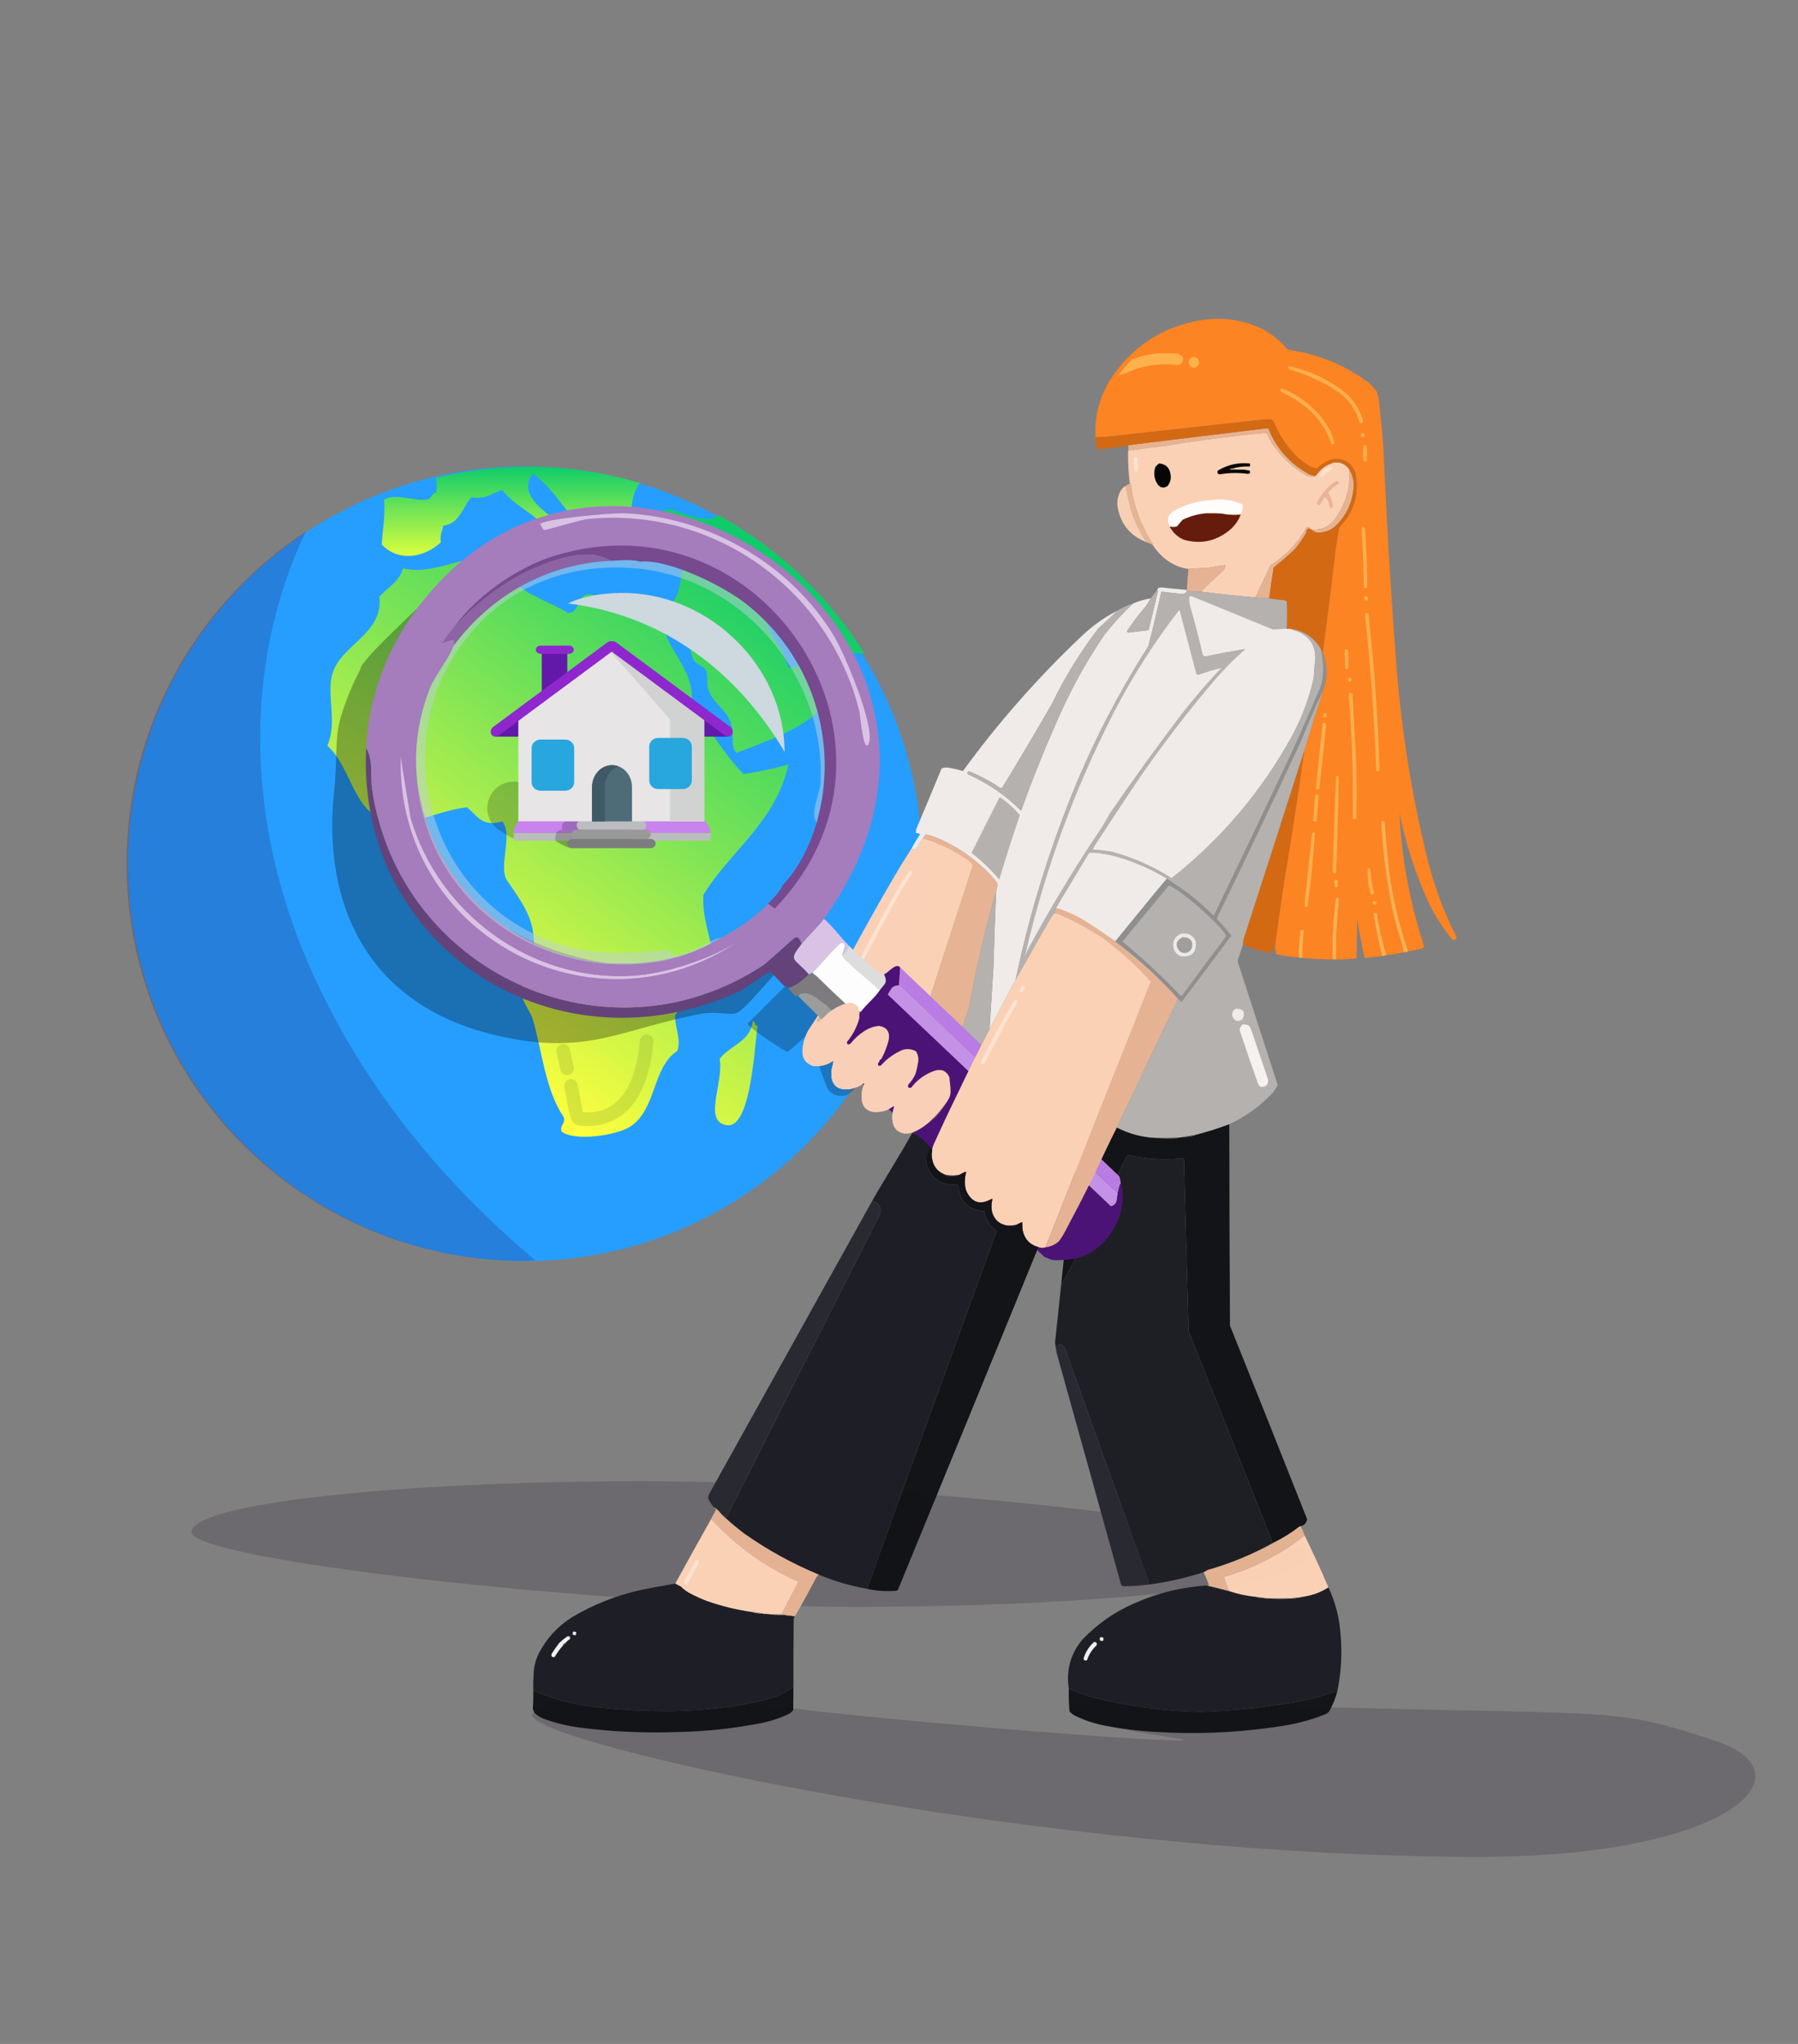 <svg width="264" height="300" viewBox="0 0 264 300" fill="none" xmlns="http://www.w3.org/2000/svg">
<rect x="0" y="0" width="264" height="300" fill="#808080" stroke="none"/>
<path opacity="0.7" d="M191.893 228.381C191.893 232.503 162.162 235.846 125.486 235.846C88.811 235.846 28.123 228.99 28.123 224.868C28.123 220.745 57.854 217.402 94.53 217.402C131.205 217.402 191.893 224.258 191.893 228.381Z" fill="#0E001C" fill-opacity="0.25"/>
<path d="M135.399 126.776C135.399 158.988 109.298 185.095 77.098 185.095C44.899 185.095 18.797 158.995 18.797 126.776C18.797 94.571 44.894 68.457 77.098 68.457C109.289 68.457 135.399 94.562 135.399 126.776Z" fill="#269EFF"/>
<path opacity="0.2" d="M46.325 143.795C35.996 121.628 35.532 97.77 44.874 78.045C29.044 88.467 18.582 106.379 18.582 126.755C18.582 158.965 44.675 185.074 76.883 185.074C77.458 185.074 78.021 185.003 78.589 184.988C65.225 173.738 53.963 160.2 46.332 143.81" fill="#2A0848"/>
<path d="M110.528 149.873C110.153 152.971 107.138 153.424 105.669 155.428C106.295 158.939 103.161 164.625 106.712 165.156C110.082 165.662 110.707 154.967 111.225 150.567C110.765 150.559 110.909 149.955 110.528 149.869M105.474 75.617C103.52 77.109 100.05 75.036 98.072 74.725C96.037 75.579 94.229 76.67 91.816 77.156C91.427 78.167 91.894 79.668 92.168 80.974C94.371 82.341 97.395 81.76 100.498 81.669C99.844 85.165 100.03 88.395 97.373 89.312C94.107 90.435 89.777 87.385 86.27 87.23C84.739 87.558 85.139 89.803 83.483 90.006C80.762 88.328 77.292 87.403 75.156 85.143C75.801 84.236 75.646 81.826 74.807 81.322C68.902 81.014 63.696 84.593 59.183 83.407C58.62 85.398 56.907 86.225 55.712 87.576C56.288 93.178 49.959 94.583 48.764 99.036C47.95 102.07 49.563 105.919 48.072 109.456C51.732 112.71 51.932 119.886 57.447 120.571C61.149 121.03 64.222 119.041 68.55 118.486C70.215 119.797 70.668 121.403 73.763 120.571C75.365 122.456 73.115 127.317 74.461 129.255C76.995 132.916 78.9 135.477 78.277 140.021C78.017 141.921 76.433 143.618 76.542 145.582C76.62 147.077 77.884 148.379 78.277 149.745C79.603 154.404 80.069 159.981 82.785 163.99C83.044 165.048 82.195 165.01 82.439 166.072C84.435 167.614 90.6 166.605 92.512 165.376C96.432 162.873 95.734 156.613 99.452 154.262C100.028 152.515 99.165 151.098 99.114 149.057C100.359 147.059 102.628 146.09 104.318 144.54C105.776 139.562 102.965 136.28 103.281 131.339C107.285 124.813 113.807 120.802 115.774 112.235C113.599 112.802 111.398 113.265 109.179 113.623C106.226 110.563 103.986 106.78 101.546 103.205C102.113 97.722 96.76 94.626 97.723 91.047C98.436 91.146 98.04 92.344 98.759 92.435C100.241 89.426 101.215 95.653 101.885 96.952C102.151 97.464 103.289 97.732 103.624 98.34C104.074 99.169 103.684 100.22 103.972 101.118C104.671 103.334 107.052 104.314 107.442 106.676C107.773 108.691 107.284 109.51 108.141 110.496C114.659 107.993 121.507 105.815 123.765 99.036C121.964 98.404 120.937 97.001 119.94 95.562C119.106 96.927 117.831 97.845 115.772 97.992C114.994 95.063 113.013 93.35 112.302 90.35C115.37 88.971 115.794 93.065 117.86 93.823H120.987C121.771 95.719 124.244 95.934 126.933 95.93C121.642 87.463 114.27 80.425 105.474 75.617Z" fill="url(#paint0_linear_2006_16518)"/>
<path d="M64.044 72.293C63.34 72.394 63.358 73.233 62.652 73.333C60.478 73.559 58.227 72.335 56.397 73.333C56.614 75.86 56.139 77.697 56.059 79.932C58.486 82.475 62.244 81.91 64.734 79.59C64.532 78.46 64.971 77.969 65.081 77.156C67.56 76.859 67.888 74.399 69.243 72.987C71.481 73.366 72.245 72.275 73.764 71.946C76.032 74.891 80.257 75.867 81.402 79.932C81.862 78.497 81.633 76.701 83.137 77.156C80.695 75.872 75.614 72.53 78.277 69.512C81.64 71.982 84.159 76.87 87.033 79.114C87.07 79.029 87.155 78.949 87.307 78.89C89.264 80.107 86.362 80.121 86.615 81.668C87.749 81.535 88.137 80.651 89.042 80.278C89.106 78.823 87.334 79.205 87.647 77.502C88.925 76.457 91.511 76.727 92.853 75.765C92.555 74.055 92.947 72.296 93.943 70.875C88.622 69.305 83.104 68.503 77.556 68.494C72.868 68.494 68.343 69.106 63.979 70.148C64.126 70.74 64.177 71.43 64.052 72.293" fill="url(#paint1_linear_2006_16518)"/>
<path opacity="0.29" d="M94.162 122.716C94.568 122.716 94.897 123.019 94.897 123.388C94.897 123.758 94.568 124.061 94.162 124.061L83.717 124.454C83.312 124.454 81.307 123.421 81.307 123.052C81.307 122.683 82.252 122.716 82.657 122.716H94.162Z" fill="black"/>
<path opacity="0.2" d="M73.324 121.869C70.575 120.092 71.125 115.919 74.24 114.914C75.015 114.664 75.848 114.664 76.623 114.913L84.04 117.302C84.295 117.384 84.538 117.5 84.764 117.645C87.325 119.302 86.152 123.276 83.102 123.276H76.824C75.96 123.276 75.115 123.027 74.389 122.558L73.324 121.869Z" fill="black"/>
<path d="M75.422 122.268H104.345V123.389H75.422V122.268Z" fill="#BBBCBE"/>
<path d="M79.551 95.613H83.294V102.095H79.551V95.613Z" fill="#6218A8"/>
<path d="M75.422 122.256C75.422 121.012 76.43 120.004 77.674 120.004H102.05C103.293 120.004 104.302 121.012 104.302 122.256H75.422Z" fill="#C883EF"/>
<path d="M77.366 104.672L75.619 105.191L74.162 106.394L72.719 108.121H76.772L77.366 104.672ZM102.256 104.672L104 105.191L105.455 106.394L106.903 108.121H102.851L102.256 104.672Z" fill="#6218A8"/>
<path opacity="0.2" d="M92.485 121.818C92.842 121.818 93.134 122.172 93.134 122.605C93.134 123.036 92.842 123.388 92.485 123.388H81.7C81.343 123.388 81.587 123.036 81.587 122.605C81.587 122.172 81.99 121.818 82.346 121.818H92.485Z" fill="black"/>
<path opacity="0.2" d="M93.606 120.473C93.964 120.473 94.256 120.776 94.256 121.147C94.256 121.516 93.964 121.818 93.606 121.818H82.531C82.531 121.65 82.531 121.516 82.531 121.147C82.531 120.776 83.102 120.473 83.459 120.473H93.606Z" fill="black"/>
<path d="M94.301 120.457C94.619 120.457 94.879 120.758 94.879 121.127C94.879 121.501 94.619 121.799 94.301 121.799H85.246C84.927 121.799 84.668 121.501 84.668 121.127C84.668 120.758 84.926 120.457 85.246 120.457H94.301Z" fill="#BBBCBE"/>
<path d="M94.885 121.801C95.248 121.801 95.545 122.104 95.545 122.476C95.545 122.846 95.248 123.148 94.885 123.148H84.564C84.202 123.148 83.906 122.846 83.906 122.476C83.906 122.104 84.202 121.801 84.564 121.801H94.885Z" fill="#999999"/>
<path d="M95.532 123.145C95.938 123.145 96.267 123.448 96.267 123.817C96.267 124.187 95.938 124.49 95.532 124.49H84.026C83.622 124.49 83.293 124.187 83.293 123.817C83.293 123.448 83.622 123.145 84.026 123.145H95.532Z" fill="#7C7D7E"/>
<path d="M76.106 105.751L89.744 94.898L103.406 105.751V120.552H76.108L76.106 105.751Z" fill="#E7E5E5"/>
<path d="M98.372 120.552H103.406V105.401L89.996 94.898L89.343 95.262L98.374 105.578L98.372 120.552Z" fill="#D1D2D2"/>
<path d="M90.231 94.425C90.448 94.774 90.33 95.272 89.975 95.536L73.195 107.959C72.84 108.224 72.375 108.153 72.16 107.804C71.946 107.452 72.062 106.953 72.418 106.693L89.199 94.267C89.554 94.005 90.019 94.076 90.233 94.427" fill="#8F27CE"/>
<path d="M89.414 94.425C89.2 94.773 89.317 95.272 89.672 95.536L106.453 107.96C106.811 108.225 107.273 108.154 107.488 107.804C107.703 107.453 107.587 106.954 107.23 106.693L90.45 94.267C90.092 94.005 89.628 94.076 89.414 94.427" fill="#8F27CE"/>
<path d="M92.796 120.565V115.532C92.796 113.747 91.482 112.305 89.863 112.305C88.241 112.305 86.93 113.747 86.93 115.532V120.565H92.796Z" fill="#4E6B78"/>
<path d="M90.807 112.48C90.505 112.366 90.186 112.307 89.863 112.307C88.241 112.307 86.93 113.749 86.93 115.534V120.567H88.815V115.534C88.815 114.113 89.648 112.91 90.807 112.48Z" fill="#405967"/>
<path d="M84.255 95.364C84.255 95.697 83.938 95.966 83.546 95.966H79.385C78.993 95.966 78.676 95.696 78.676 95.364C78.676 95.032 78.993 94.762 79.385 94.762H83.546C83.938 94.762 84.255 95.031 84.255 95.364Z" fill="#8F27CE"/>
<path d="M84.307 114.808C84.307 115.497 83.714 116.058 82.981 116.058H79.383C78.651 116.058 78.057 115.497 78.057 114.808V109.803C78.057 109.113 78.651 108.553 79.383 108.553H82.981C83.713 108.553 84.307 109.114 84.307 109.803V114.808ZM101.576 114.566C101.576 115.256 100.983 115.817 100.249 115.817H96.651C95.918 115.817 95.326 115.256 95.326 114.566V109.561C95.326 108.868 95.918 108.311 96.651 108.311H100.249C100.982 108.311 101.576 108.866 101.576 109.561V114.566Z" fill="#28A6DE"/>
<path opacity="0.7" d="M251.664 255.438C266.481 260.283 253.862 272.54 217.186 272.54C152.504 272.54 78.135 255.855 78.135 251.732C78.135 249.998 90.479 247.214 115.177 250.592C125.902 252.059 162.506 255.196 171.88 255.438C180.851 255.669 155.924 253.728 157.064 250.592C162.715 247.947 187.115 250.592 195.246 250.592C237.987 251.732 236.847 250.592 251.664 255.438Z" fill="#0E001C" fill-opacity="0.25"/>
<path d="M119.65 137.942C119.257 137.598 118.04 136.149 117.537 136.159C117.275 136.164 113.877 138.29 113.061 138.611C85.084 149.625 54.699 131.631 56.997 104.061C57.556 97.356 60.38 90.882 64.952 85.559C62.511 88.352 53.103 96.649 52.929 98.149C52.903 98.372 51.615 100.446 50.3 104.383C48.985 108.32 49.642 110.675 49.061 116.115C47.325 132.398 53.68 147.362 72.555 151.892C86.282 155.187 91.095 150.983 103.136 148.771C104.707 148.482 107.152 148.916 107.861 148.771C109.935 148.345 115.736 139.393 119.649 137.942H119.65Z" fill="black" fill-opacity="0.3"/>
<path d="M109.764 150.257L121.424 138.578L121.422 138.574H121.918L127.126 143.47C126.405 144.003 124.687 145.798 126.134 146.141L128.221 156.25C128.032 156.664 125.325 160.594 124.084 160.801C122.843 161.008 121.891 160.585 121.422 159.603C121.202 159.142 119.905 155.596 119.933 155.375C119.958 155.188 123.028 152.956 122.91 152.705L120.057 150.59C119.422 151.015 115.899 154.362 115.593 154.374C115.221 154.387 109.772 150.695 109.764 150.257Z" fill="black" fill-opacity="0.25"/>
<path d="M152.013 170.595C151.771 170.571 151.092 170.248 150.78 170.153C150.759 170.146 150.756 170.523 150.41 170.374L128.212 150.494C127.949 150.489 127.833 151.431 127.842 151.488C127.891 151.783 130.032 156.536 130.309 157.011C132.054 160.007 136.065 163.822 138.694 166.068C138.737 166.104 138.25 166.429 139.064 167.062C141.404 168.876 143.071 168.593 145.232 169.492C147.222 170.32 149.433 172.818 151.892 171.48C152.079 171.378 152.697 170.828 152.015 170.597L152.013 170.595Z" fill="#252525" fill-opacity="0.3"/>
<path opacity="0.243" fill-rule="evenodd" clip-rule="evenodd" d="M202.241 57.631C202.34 57.771 202.386 57.934 202.38 58.119C202.281 57.978 202.235 57.816 202.241 57.631Z" fill="#52290D"/>
<path opacity="0.998" fill-rule="evenodd" clip-rule="evenodd" d="M193.319 69.695C193.301 69.853 193.208 69.935 193.041 69.939C192.664 69.992 192.292 69.969 191.925 69.869C189.815 68.665 188.084 67.05 186.732 65.023C186.471 64.569 186.227 64.104 186 63.628C185.884 63.605 185.768 63.582 185.652 63.559C180.676 64.032 175.727 64.672 170.805 65.476C169.082 65.685 167.363 65.905 165.646 66.138C165.73 65.897 165.73 65.664 165.646 65.441C165.654 65.398 165.677 65.363 165.716 65.337C172.488 64.501 179.261 63.676 186.035 62.861C186.113 62.867 186.182 62.891 186.244 62.931C187.424 65.807 189.364 68.003 192.065 69.52C192.33 69.691 192.62 69.796 192.936 69.834C193.088 69.841 193.215 69.795 193.319 69.695Z" fill="#E6B290"/>
<path opacity="0.999" fill-rule="evenodd" clip-rule="evenodd" d="M193.32 69.695C193.923 68.825 194.736 68.232 195.759 67.916C196.778 67.741 197.568 68.078 198.129 68.927C198.295 71.743 197.517 74.253 195.794 76.458C194.927 77.433 193.847 77.851 192.553 77.713C192.484 77.725 192.437 77.702 192.414 77.643C192.309 77.396 192.123 77.314 191.856 77.399C190.555 79.723 188.778 81.594 186.524 83.012C185.791 84.571 185.059 86.128 184.328 87.684C181.647 87.455 178.975 87.176 176.312 86.847C177.39 85.778 178.494 84.733 179.623 83.71C179.805 83.484 179.91 83.228 179.936 82.943C179.098 83.048 178.261 83.175 177.427 83.326C176.394 83.388 175.371 83.446 174.36 83.5C172.677 83.199 171.271 82.409 170.143 81.13C169.795 80.758 169.481 80.363 169.202 79.944C169.24 79.94 169.263 79.917 169.272 79.875C167.538 77.194 166.458 74.266 166.03 71.089C165.991 70.934 165.933 70.795 165.856 70.671C165.678 69.166 165.609 67.656 165.647 66.138C167.363 65.905 169.083 65.685 170.805 65.476C175.728 64.672 180.677 64.032 185.652 63.559C185.769 63.582 185.884 63.605 186.001 63.628C186.227 64.104 186.471 64.569 186.733 65.023C188.085 67.05 189.816 68.665 191.926 69.869C192.292 69.969 192.665 69.992 193.041 69.939C193.209 69.935 193.302 69.853 193.32 69.695Z" fill="#FBD1B6"/>
<path fill-rule="evenodd" clip-rule="evenodd" d="M166.621 67.044C166.776 67.022 166.904 67.069 167.005 67.184C167.068 67.834 167.091 68.485 167.075 69.136C166.723 69.297 166.561 69.181 166.587 68.788C166.5 68.255 166.477 67.721 166.517 67.184C166.567 67.146 166.602 67.1 166.621 67.044Z" fill="#FEE3D1"/>
<path fill-rule="evenodd" clip-rule="evenodd" d="M180.841 68.788C180.724 68.816 180.608 68.851 180.493 68.893C181.119 68.928 181.747 68.939 182.375 68.928C182.491 68.928 182.607 68.928 182.723 68.928C182.945 68.985 183.178 69.032 183.42 69.067C183.551 69.148 183.586 69.264 183.525 69.416C183.458 69.513 183.365 69.56 183.246 69.555C181.849 69.364 180.455 69.388 179.064 69.625C178.759 69.549 178.678 69.363 178.82 69.067C180.258 68.202 181.814 67.853 183.49 68.021C183.579 68.175 183.579 68.326 183.49 68.475C182.587 68.444 181.703 68.549 180.841 68.788Z" fill="#0A0807"/>
<path fill-rule="evenodd" clip-rule="evenodd" d="M170.176 68.022C171.188 68.109 171.757 68.667 171.884 69.695C171.971 70.311 171.819 70.857 171.431 71.334C170.839 71.719 170.34 71.615 169.932 71.02C169.442 70.236 169.349 69.399 169.654 68.51C169.821 68.331 169.995 68.168 170.176 68.022Z" fill="#070605"/>
<path fill-rule="evenodd" clip-rule="evenodd" d="M195.132 68.51C195.496 68.44 195.647 68.579 195.585 68.928C195.017 69.137 194.541 69.474 194.157 69.939C193.922 70.019 193.783 69.938 193.738 69.695C194.074 69.15 194.539 68.755 195.132 68.51Z" fill="#FEE3D1"/>
<path fill-rule="evenodd" clip-rule="evenodd" d="M180.841 68.789C181.352 68.836 181.863 68.882 182.374 68.928C181.746 68.94 181.119 68.928 180.492 68.894C180.607 68.851 180.724 68.816 180.841 68.789Z" fill="#9C8271"/>
<path fill-rule="evenodd" clip-rule="evenodd" d="M182.725 68.928C182.935 68.917 183.144 68.928 183.352 68.963C183.391 68.99 183.414 69.025 183.422 69.068C183.179 69.032 182.946 68.986 182.725 68.928Z" fill="#9B8170"/>
<path fill-rule="evenodd" clip-rule="evenodd" d="M198.129 68.928C198.685 69.846 198.883 70.845 198.722 71.926C198.464 74.033 197.569 75.811 196.038 77.26C195.25 77.925 194.344 78.228 193.319 78.166C193.016 78.085 192.76 77.934 192.553 77.713C193.846 77.851 194.927 77.433 195.794 76.458C197.516 74.253 198.294 71.743 198.129 68.928Z" fill="#E6B391"/>
<path fill-rule="evenodd" clip-rule="evenodd" d="M196.175 70.602C196.512 70.556 196.639 70.696 196.559 71.021C195.942 71.346 195.42 71.788 194.99 72.346C195.45 72.969 195.694 73.666 195.722 74.437C195.56 74.623 195.397 74.623 195.234 74.437C195.18 73.844 194.96 73.333 194.572 72.903C194.273 73.284 194.017 73.69 193.805 74.124C193.457 74.17 193.329 74.019 193.422 73.67C194.058 72.394 194.976 71.372 196.175 70.602Z" fill="#E7B594"/>
<path opacity="0.991" fill-rule="evenodd" clip-rule="evenodd" d="M165.856 70.67C165.933 70.794 165.991 70.933 166.031 71.088C166.458 74.265 167.538 77.194 169.272 79.874C169.264 79.916 169.24 79.939 169.202 79.944C168.935 79.807 168.657 79.69 168.366 79.595C167.163 77.861 166.314 75.954 165.822 73.877C165.616 73.023 165.442 72.163 165.299 71.297C165.457 71.178 165.631 71.085 165.822 71.019C165.856 70.905 165.868 70.788 165.856 70.67Z" fill="#E6B594"/>
<path opacity="0.957" fill-rule="evenodd" clip-rule="evenodd" d="M165.297 71.299C165.44 72.164 165.614 73.024 165.82 73.879C166.313 75.956 167.161 77.862 168.364 79.596C165.928 78.657 164.499 76.891 164.077 74.297C163.995 73.478 164.158 72.711 164.565 71.996C164.754 71.702 164.998 71.47 165.297 71.299Z" fill="#FCD2B7"/>
<path fill-rule="evenodd" clip-rule="evenodd" d="M182.166 75.482C181.728 75.543 181.286 75.566 180.842 75.552C180.415 75.551 179.997 75.504 179.587 75.412C179.486 75.356 179.37 75.322 179.238 75.308C178.506 75.25 177.786 75.262 177.078 75.343C175.881 75.451 174.742 75.765 173.662 76.284C173.367 76.596 173.088 76.922 172.826 77.26C172.499 77.365 172.173 77.377 171.85 77.295C171.271 76.439 171.387 75.707 172.198 75.099C173.872 74.11 175.684 73.552 177.635 73.425C179.292 73.15 180.884 73.347 182.41 74.018C182.507 74.542 182.425 75.03 182.166 75.482Z" fill="#FEFDFC"/>
<path fill-rule="evenodd" clip-rule="evenodd" d="M177.078 75.342C177.786 75.261 178.506 75.25 179.239 75.307C179.37 75.321 179.486 75.356 179.588 75.412C178.752 75.356 177.916 75.332 177.078 75.342Z" fill="#DBC9C5"/>
<path fill-rule="evenodd" clip-rule="evenodd" d="M177.079 75.342C177.917 75.332 178.753 75.355 179.588 75.412C179.998 75.504 180.416 75.55 180.843 75.551C181.275 75.64 181.717 75.64 182.167 75.551C181.79 76.522 181.186 77.324 180.355 77.957C178.387 79.48 176.203 79.899 173.803 79.212C172.918 78.826 172.244 78.211 171.781 77.364C171.79 77.322 171.813 77.299 171.851 77.294C172.174 77.377 172.5 77.365 172.827 77.26C173.089 76.921 173.368 76.596 173.663 76.283C174.743 75.765 175.882 75.451 177.079 75.342Z" fill="#651C0C"/>
<path fill-rule="evenodd" clip-rule="evenodd" d="M182.166 75.482C182.259 75.506 182.259 75.529 182.166 75.552C181.716 75.641 181.274 75.641 180.842 75.552C181.287 75.566 181.728 75.543 182.166 75.482Z" fill="#815954"/>
<path fill-rule="evenodd" clip-rule="evenodd" d="M192.414 77.644C191.993 77.501 191.795 77.663 191.821 78.132C191.322 79.026 190.741 79.863 190.079 80.642C189.097 81.577 188.075 82.46 187.012 83.292C186.761 84.799 186.54 86.309 186.35 87.824C185.671 87.827 184.997 87.78 184.328 87.684C185.059 86.129 185.791 84.572 186.524 83.013C188.778 81.594 190.556 79.724 191.856 77.4C192.123 77.315 192.309 77.396 192.414 77.644Z" fill="#E6B392"/>
<path opacity="0.99" fill-rule="evenodd" clip-rule="evenodd" d="M176.311 86.848C175.631 86.877 174.957 86.83 174.29 86.709C174.197 86.709 174.15 86.662 174.15 86.569C174.194 86.577 174.228 86.6 174.255 86.639C174.323 85.613 174.404 84.59 174.499 83.571C174.467 83.515 174.421 83.492 174.36 83.501C175.371 83.447 176.393 83.389 177.427 83.327C178.261 83.176 179.097 83.049 179.936 82.943C179.909 83.229 179.805 83.485 179.622 83.71C178.494 84.733 177.39 85.779 176.311 86.848Z" fill="#E6B493"/>
<path opacity="0.996" fill-rule="evenodd" clip-rule="evenodd" d="M174.149 86.569C174.149 86.662 174.195 86.709 174.288 86.709C174.182 86.99 173.984 87.153 173.696 87.197C172.638 87.078 171.582 86.962 170.524 86.848C169.93 89.531 169.291 92.203 168.607 94.867C163.54 102.79 159.357 111.18 156.06 120.038C153.132 127.781 150.82 135.707 149.125 143.815C147.846 146.232 146.569 148.65 145.291 151.066C145.493 147.952 145.69 144.838 145.883 141.723C145.973 138.073 146.101 134.423 146.267 130.776C146.321 130.481 146.39 130.19 146.476 129.904C146.414 129.63 146.286 129.386 146.093 129.172C143.656 126.362 140.716 124.259 137.275 122.862C136.853 122.707 136.423 122.579 135.985 122.479C135.786 122.619 135.635 122.805 135.532 123.036C135.168 123.554 134.82 124.089 134.487 124.64C134.237 124.75 134.028 124.703 133.859 124.501C134.246 123.787 134.664 123.09 135.114 122.409C134.909 122.34 134.7 122.293 134.487 122.269C134.476 122.082 134.487 121.896 134.522 121.712C135.784 118.745 137.027 115.769 138.251 112.787C138.585 112.648 138.934 112.614 139.296 112.682C140.01 112.803 140.707 112.965 141.388 113.17C146.552 106.084 152.337 99.506 158.744 93.437C160.328 91.91 162.093 90.644 164.042 89.637C163.158 90.532 162.241 91.392 161.288 92.217C158.642 95.672 156.366 99.368 154.457 103.304C152.07 107.452 149.631 111.566 147.138 115.645C146.982 115.692 146.831 115.657 146.685 115.541C145.296 114.608 143.82 113.829 142.259 113.205C142.016 113.325 141.981 113.476 142.154 113.658C145.076 114.962 147.667 116.74 149.926 118.992C151.743 113.937 153.764 108.963 155.991 104.071C157.758 100.229 159.827 96.58 162.194 93.124C163.467 91.514 164.849 90.003 166.342 88.591C167.185 88.225 168.068 87.969 168.991 87.824C168.758 88.163 168.537 88.511 168.328 88.87C167.318 90.058 166.377 91.29 165.505 92.566C165.477 92.758 165.558 92.851 165.749 92.845C166.713 92.714 167.677 92.598 168.642 92.496C169.114 90.569 169.579 88.639 170.036 86.709C169.967 86.709 169.897 86.709 169.827 86.709C169.958 86.601 170.028 86.461 170.036 86.29C170.197 86.262 170.36 86.238 170.524 86.221C171.731 86.355 172.939 86.472 174.149 86.569Z" fill="#F0EBE8"/>
<path fill-rule="evenodd" clip-rule="evenodd" d="M169.827 86.709C169.897 86.709 169.967 86.709 170.036 86.709C169.579 88.64 169.114 90.569 168.642 92.496C167.677 92.598 166.713 92.715 165.75 92.845C165.559 92.851 165.477 92.758 165.506 92.566C166.377 91.291 167.318 90.059 168.329 88.871C168.537 88.511 168.758 88.163 168.991 87.825C169.243 87.433 169.522 87.061 169.827 86.709Z" fill="#B4B1AF"/>
<path opacity="0.999" fill-rule="evenodd" clip-rule="evenodd" d="M166.342 88.59C164.85 90.002 163.467 91.512 162.195 93.122C159.827 96.578 157.759 100.228 155.991 104.069C153.765 108.961 151.743 113.935 149.927 118.991C147.667 116.738 145.076 114.96 142.155 113.657C141.982 113.475 142.017 113.323 142.259 113.203C143.821 113.827 145.296 114.606 146.686 115.539C146.831 115.656 146.983 115.69 147.139 115.644C149.631 111.565 152.071 107.451 154.458 103.302C156.366 99.366 158.643 95.671 161.289 92.216C162.242 91.391 163.159 90.53 164.042 89.636C164.764 89.194 165.53 88.845 166.342 88.59Z" fill="#B4B1AF"/>
<path fill-rule="evenodd" clip-rule="evenodd" d="M174.288 86.709C174.956 86.83 175.63 86.877 176.31 86.848C178.973 87.177 181.645 87.456 184.326 87.685C184.995 87.781 185.668 87.827 186.347 87.825C187.039 87.94 187.736 88.021 188.439 88.069C188.645 88.085 188.819 88.166 188.961 88.313C189.008 89.591 189.008 90.87 188.961 92.148C188.911 92.185 188.876 92.232 188.857 92.287C188.202 92.293 187.551 92.328 186.905 92.392C182.944 90.752 178.971 89.126 174.986 87.511C174.832 87.454 174.705 87.489 174.602 87.615C174.579 87.989 174.602 88.361 174.672 88.731C175.373 91.127 176 93.544 176.554 95.983C176.673 96.299 176.894 96.404 177.216 96.296C179.095 95.911 180.977 95.562 182.862 95.251C181.341 96.587 179.912 98.016 178.575 99.539C174.285 104.55 170.289 109.779 166.586 115.227C164.594 118.214 162.618 121.212 160.661 124.222C160.563 124.372 160.505 124.534 160.487 124.71C161.423 124.756 162.352 124.861 163.275 125.024C166.394 125.87 169.31 127.159 172.023 128.894C179.348 123.102 185.25 116.129 189.728 107.976C191.144 105.331 192.189 102.542 192.865 99.608C192.923 98.629 193.004 97.653 193.109 96.68C193.161 94.82 192.348 93.507 190.669 92.74C190.236 92.608 189.817 92.457 189.414 92.287C189.818 92.323 190.213 92.405 190.599 92.531C192.087 93.009 193.202 93.927 193.945 95.285C194.299 96.733 194.38 98.197 194.189 99.678C194.127 100.135 194.011 100.576 193.841 101.003C192.338 104.536 190.781 108.045 189.17 111.532C185.565 119.153 181.928 126.765 178.262 134.367C178.215 134.414 178.169 134.414 178.122 134.367C174.697 130.922 170.724 128.295 166.203 126.488C164.864 125.98 163.494 125.585 162.09 125.303C161.416 125.256 160.743 125.256 160.069 125.303C158.371 127.919 156.744 130.58 155.189 133.286C155.032 133.53 154.893 133.786 154.771 134.053C154.401 134.56 154.064 135.094 153.76 135.657C152.212 138.383 150.668 141.102 149.125 143.815C150.82 135.707 153.132 127.781 156.061 120.038C159.358 111.18 163.54 102.79 168.608 94.867C169.291 92.203 169.931 89.531 170.524 86.848C171.582 86.962 172.639 87.079 173.696 87.197C173.985 87.153 174.182 86.991 174.288 86.709Z" fill="#B5B1AF"/>
<path fill-rule="evenodd" clip-rule="evenodd" d="M173.173 89.496C174.007 92.623 174.832 95.761 175.648 98.909C175.774 99.042 175.925 99.076 176.101 99.014C177.159 98.63 178.228 98.305 179.307 98.038C177.24 100.245 175.276 102.534 173.417 104.906C169.853 109.62 166.391 114.407 163.031 119.269C162.63 120.001 162.212 120.722 161.777 121.431C157.941 127.102 154.386 132.959 151.112 139.002C150.864 139.45 150.655 139.915 150.484 140.396C153.335 127.937 157.68 116.014 163.519 104.627C166.286 99.274 169.503 94.231 173.173 89.496Z" fill="#F0EBE8"/>
<path fill-rule="evenodd" clip-rule="evenodd" d="M188.856 92.285C189.042 92.285 189.228 92.285 189.414 92.285C189.817 92.455 190.235 92.606 190.669 92.739C192.347 93.505 193.16 94.819 193.108 96.678C193.004 97.651 192.922 98.628 192.864 99.607C192.189 102.54 191.143 105.329 189.728 107.974C185.249 116.128 179.348 123.1 172.022 128.892C169.31 127.158 166.394 125.868 163.275 125.022C162.352 124.859 161.422 124.754 160.486 124.708C160.504 124.532 160.562 124.37 160.661 124.22C162.618 121.21 164.593 118.212 166.586 115.225C170.288 109.778 174.284 104.548 178.575 99.537C179.911 98.015 181.34 96.585 182.862 95.249C180.977 95.56 179.095 95.909 177.215 96.295C176.893 96.402 176.672 96.297 176.553 95.981C176 93.543 175.373 91.125 174.671 88.729C174.602 88.359 174.579 87.987 174.602 87.614C174.704 87.487 174.832 87.452 174.985 87.509C178.97 89.124 182.943 90.751 186.904 92.39C187.551 92.326 188.202 92.291 188.856 92.285Z" fill="#F0EBE8"/>
<path fill-rule="evenodd" clip-rule="evenodd" d="M193.945 95.285C194.038 95.425 194.131 95.564 194.224 95.704C194.916 97.506 194.962 99.319 194.364 101.142C193.163 103.683 192.037 106.263 190.983 108.882C186.969 117.517 182.879 126.117 178.715 134.681C178.668 134.773 178.668 134.867 178.715 134.96C179.466 135.698 180.151 136.489 180.771 137.33C178.366 140.609 175.926 143.863 173.452 147.092C173.305 146.913 173.142 146.751 172.964 146.604C168.82 141.98 164.103 138.064 158.814 134.855C157.663 134.197 156.455 133.675 155.189 133.286C156.745 130.58 158.371 127.919 160.069 125.302C160.743 125.256 161.416 125.256 162.09 125.302C163.494 125.585 164.864 125.979 166.203 126.488C170.724 128.295 174.697 130.922 178.122 134.367C178.169 134.414 178.215 134.414 178.262 134.367C181.928 126.765 185.565 119.153 189.171 111.531C190.781 108.045 192.338 104.536 193.841 101.003C194.012 100.576 194.127 100.135 194.189 99.678C194.38 98.197 194.299 96.733 193.945 95.285Z" fill="#8F8F8F"/>
<path d="M155.043 133.317L159.924 125.18C163.611 124.964 169.233 127.621 171.312 128.978C169.504 131.057 164.804 136.897 163.72 138.199C163.503 137.765 157.754 134.764 155.043 133.317Z" fill="#F0EBE8"/>
<path opacity="0.998" fill-rule="evenodd" clip-rule="evenodd" d="M194.364 101.141C193.383 104.154 192.43 107.175 191.506 110.205C188.567 119.409 185.604 128.613 182.619 137.817C182.548 138.092 182.513 138.37 182.514 138.654C182.266 139.364 182.022 140.084 181.782 140.815C181.736 140.977 181.736 141.141 181.782 141.303C183.729 147.274 185.67 153.247 187.603 159.223C187.407 159.687 187.14 160.105 186.801 160.478C184.982 162.392 182.88 163.903 180.493 165.01C178.825 165.644 177.129 166.178 175.404 166.614C174.674 166.724 173.954 166.84 173.243 166.962C173.197 166.962 173.151 166.962 173.104 166.962C172.013 167.021 170.921 167.044 169.828 167.032C167.755 166.956 165.803 166.444 163.973 165.498C166.955 159.199 169.953 152.901 172.965 146.602C173.142 146.749 173.305 146.912 173.453 147.09C175.926 143.861 178.366 140.607 180.772 137.329C180.151 136.487 179.466 135.696 178.715 134.958C178.669 134.865 178.669 134.772 178.715 134.679C182.879 126.115 186.969 117.516 190.983 108.88C192.037 106.261 193.164 103.681 194.364 101.141Z" fill="#B4B1AF"/>
<path fill-rule="evenodd" clip-rule="evenodd" d="M146.755 117.039C146.854 117.054 146.948 117.089 147.034 117.144C148.043 117.869 148.949 118.706 149.752 119.654C148.671 122.782 147.661 125.931 146.72 129.102C145.504 127.641 144.145 126.339 142.643 125.197C143.999 122.477 145.37 119.758 146.755 117.039Z" fill="#B4B1AF"/>
<path fill-rule="evenodd" clip-rule="evenodd" d="M146.267 130.776C144.66 136.345 143.348 141.993 142.328 147.72C141.352 150.649 140.376 153.578 139.401 156.505C139.354 156.668 139.354 156.831 139.401 156.993C139.784 157.469 139.958 158.015 139.924 158.632C139.938 159.095 139.88 159.548 139.749 159.991C139.576 160.385 139.402 160.78 139.227 161.177C139.115 161.343 139.045 161.529 139.017 161.735C138.493 162.436 137.946 163.133 137.379 163.826C136.979 164.146 136.619 164.494 136.299 164.872C136.022 165.012 135.766 165.186 135.532 165.395C135.08 165.577 134.638 165.786 134.208 166.023C134.027 166.087 133.84 166.134 133.65 166.162C133.55 166.189 133.48 166.247 133.441 166.337C133.092 166.387 132.743 166.363 132.396 166.267C135.329 165.296 137.501 163.437 138.913 160.689C139.279 159.864 139.441 159.004 139.401 158.109C138.958 157.162 138.226 156.848 137.205 157.167C135.824 157.653 134.685 158.478 133.79 159.643C133.417 159.762 133.266 159.623 133.337 159.224C133.809 158.738 134.181 158.18 134.452 157.551C134.597 157.023 134.713 156.489 134.8 155.947C134.911 155.353 134.807 154.807 134.487 154.309C133.877 153.968 133.226 153.898 132.535 154.1C131.293 154.621 130.224 155.388 129.328 156.4C128.968 156.505 128.841 156.377 128.945 156.017C129.077 155.91 129.147 155.771 129.154 155.599C129.317 155.529 129.433 155.412 129.503 155.25C129.924 154.428 130.249 153.568 130.479 152.67C130.705 151.47 130.229 150.773 129.05 150.578C128.291 150.652 127.594 150.896 126.959 151.31C126.154 151.813 125.457 152.441 124.867 153.193C124.537 153.383 124.363 153.302 124.345 152.949C125.19 151.94 125.794 150.801 126.157 149.532C126.226 148.964 126.179 148.406 126.018 147.859C125.645 147.346 125.146 147.125 124.519 147.197C123.438 147.493 122.463 147.992 121.591 148.696C121.297 148.999 120.983 149.278 120.65 149.532C120.572 149.724 120.468 149.898 120.337 150.055C119.983 150.033 119.902 149.859 120.093 149.532C120.666 148.959 121.235 148.39 121.8 147.824C122.32 147.599 122.808 147.32 123.264 146.987C123.955 146.689 124.675 146.596 125.425 146.708C126.527 147.204 126.956 148.053 126.715 149.254C126.618 149.776 126.479 150.288 126.296 150.787C126.241 150.91 126.252 151.027 126.331 151.136C126.858 150.768 127.416 150.454 128.004 150.195C128.509 150.086 129.021 150.063 129.538 150.125C129.778 150.26 130.033 150.352 130.304 150.404C130.453 150.622 130.627 150.82 130.827 150.997C130.985 151.614 131.031 152.241 130.967 152.879C130.885 153.127 130.838 153.382 130.827 153.646C130.605 153.977 130.477 154.326 130.444 154.692C131.024 154.265 131.652 153.905 132.326 153.611C132.968 153.468 133.619 153.409 134.278 153.437C137.111 144.628 139.969 135.819 142.851 127.011C142.657 126.689 142.402 126.422 142.084 126.209C140.077 124.798 137.892 123.741 135.532 123.036C135.635 122.805 135.786 122.619 135.985 122.479C136.423 122.579 136.853 122.707 137.275 122.862C140.716 124.259 143.656 126.362 146.093 129.172C146.286 129.386 146.414 129.63 146.476 129.904C146.39 130.19 146.32 130.481 146.267 130.776Z" fill="#E6B494"/>
<path opacity="0.993" fill-rule="evenodd" clip-rule="evenodd" d="M135.534 123.035C137.894 123.739 140.079 124.797 142.086 126.208C142.404 126.42 142.659 126.687 142.853 127.01C139.971 135.818 137.113 144.627 134.279 153.436C133.621 153.408 132.97 153.467 132.328 153.61C131.654 153.904 131.026 154.264 130.446 154.691C130.479 154.325 130.607 153.976 130.829 153.645C130.84 153.381 130.887 153.126 130.968 152.878C131.033 152.24 130.987 151.613 130.829 150.995C130.629 150.818 130.455 150.621 130.306 150.403C130.035 150.351 129.78 150.258 129.539 150.124C129.023 150.062 128.511 150.085 128.006 150.194C127.418 150.453 126.86 150.767 126.333 151.135C126.254 151.025 126.242 150.909 126.298 150.786C126.481 150.287 126.62 149.775 126.716 149.252C126.958 148.052 126.529 147.203 125.427 146.707C124.677 146.594 123.957 146.688 123.266 146.986C122.81 147.319 122.322 147.598 121.802 147.823C121.237 148.388 120.667 148.958 120.094 149.531C119.903 149.858 119.985 150.032 120.338 150.054C120.469 149.897 120.574 149.723 120.652 149.531C120.985 149.277 121.299 148.998 121.593 148.695C122.464 147.991 123.44 147.492 124.521 147.195C125.147 147.124 125.647 147.345 126.019 147.858C126.181 148.405 126.228 148.963 126.159 149.531C125.796 150.8 125.192 151.939 124.346 152.948C124.365 153.301 124.539 153.382 124.869 153.192C125.459 152.44 126.156 151.812 126.96 151.309C127.596 150.894 128.293 150.65 129.052 150.577C130.231 150.772 130.707 151.469 130.481 152.669C130.251 153.567 129.926 154.427 129.505 155.249C129.435 155.411 129.319 155.528 129.156 155.597C129.148 155.77 129.079 155.909 128.947 156.016C128.842 156.376 128.97 156.504 129.33 156.399C130.226 155.387 131.295 154.62 132.537 154.098C133.228 153.897 133.879 153.967 134.489 154.308C134.808 154.806 134.913 155.352 134.802 155.946C134.714 156.488 134.599 157.022 134.454 157.55C134.183 158.179 133.811 158.737 133.338 159.223C133.268 159.621 133.419 159.761 133.791 159.642C134.687 158.477 135.826 157.652 137.207 157.166C138.228 156.847 138.96 157.161 139.403 158.108C139.443 159.003 139.281 159.863 138.915 160.687C137.503 163.436 135.331 165.295 132.397 166.266C131.718 166.039 131.288 165.574 131.108 164.871C130.937 164.053 130.996 163.251 131.282 162.466C131.259 162.431 131.235 162.396 131.212 162.361C130.248 163.067 129.18 163.334 128.006 163.163C127.222 162.96 126.746 162.46 126.577 161.664C126.424 160.773 126.528 159.914 126.891 159.084C126.868 159.061 126.844 159.037 126.821 159.014C125.939 159.637 124.963 159.928 123.893 159.886C122.903 159.778 122.31 159.232 122.116 158.247C122.069 157.806 122.069 157.364 122.116 156.922C122.232 156.503 122.325 156.085 122.395 155.667C121.506 156.299 120.518 156.567 119.432 156.469C118.316 156.122 117.782 155.355 117.829 154.168C117.889 153.059 118.203 152.025 118.77 151.065C119.694 149.752 120.531 148.381 121.279 146.951C124.708 140.25 128.333 133.672 132.153 127.219C132.724 126.308 133.294 125.402 133.861 124.499C134.03 124.702 134.239 124.748 134.489 124.639C134.822 124.088 135.17 123.553 135.534 123.035Z" fill="#FBD1B6"/>
<path fill-rule="evenodd" clip-rule="evenodd" d="M133.513 127.847C133.874 127.778 134.002 127.918 133.896 128.266C133.124 129.369 132.403 130.508 131.736 131.682C130.063 134.797 128.39 137.911 126.717 141.026C126.35 141.335 126.188 141.242 126.229 140.747C127.954 137.505 129.697 134.274 131.457 131.055C132.091 129.948 132.776 128.879 133.513 127.847Z" fill="#FEE3D1"/>
<path fill-rule="evenodd" clip-rule="evenodd" d="M171.642 129.938C172.246 130.25 172.827 130.61 173.384 131.018C175.452 132.552 177.369 134.26 179.135 136.143C179.491 136.52 179.805 136.926 180.076 137.363C177.861 140.319 175.653 143.282 173.454 146.254C170.729 143.376 167.848 140.691 164.811 138.2C167.079 135.439 169.357 132.685 171.642 129.938Z" fill="#B4B1AF"/>
<path fill-rule="evenodd" clip-rule="evenodd" d="M146.269 130.775C146.103 134.423 145.975 138.072 145.885 141.722C145.692 144.838 145.495 147.952 145.293 151.066C143.655 154.224 142.076 157.409 140.553 160.618C140.549 160.581 140.526 160.557 140.483 160.549C140.061 160.76 139.643 160.969 139.229 161.176C139.403 160.779 139.578 160.385 139.751 159.991C139.882 159.547 139.94 159.094 139.926 158.631C139.96 158.014 139.786 157.468 139.403 156.993C139.356 156.83 139.356 156.667 139.403 156.504C140.378 153.577 141.354 150.649 142.33 147.719C143.349 141.992 144.662 136.344 146.269 130.775Z" fill="#B4B1AF"/>
<path opacity="0.995" fill-rule="evenodd" clip-rule="evenodd" d="M180.494 165.012C180.506 174.866 180.541 184.721 180.598 194.576C184.402 204.037 188.177 213.508 191.925 222.989C191.836 223.486 191.557 223.823 191.089 224C190.963 224 190.846 224.035 190.741 224.105C189.611 224.984 188.402 225.739 187.116 226.371C187.023 226.371 186.93 226.371 186.837 226.371C182.757 216.047 178.656 205.728 174.534 195.412C174.289 186.976 174.057 178.539 173.837 170.102C173.763 170.06 173.682 170.037 173.593 170.032C170.93 170.287 168.293 170.125 165.682 169.544C165.624 169.567 165.565 169.591 165.507 169.614C162.892 174.799 160.278 179.982 157.666 185.163C157.1 186.319 156.484 187.434 155.818 188.51C156.103 185.813 156.371 183.117 156.62 180.421C156.537 180.542 156.455 180.658 156.376 180.77C157.816 178.076 159.221 175.356 160.593 172.612C161.667 170.21 162.793 167.839 163.974 165.5C165.804 166.446 167.756 166.957 169.829 167.034C170.839 167.115 171.862 167.127 172.896 167.069C172.982 167.053 173.052 167.018 173.105 166.964C173.152 166.964 173.198 166.964 173.245 166.964C173.949 166.945 174.646 166.864 175.336 166.72C175.375 166.694 175.398 166.659 175.405 166.615C177.13 166.18 178.826 165.646 180.494 165.012Z" fill="#131418"/>
<path fill-rule="evenodd" clip-rule="evenodd" d="M187.114 226.37C184.003 228.112 180.727 229.472 177.285 230.449C177.104 230.575 176.918 230.679 176.728 230.763C174.094 231.607 171.4 232.211 168.642 232.576C168.645 232.338 168.61 232.106 168.537 231.878C164.471 220.533 160.405 209.192 156.339 197.852C156.189 197.561 155.956 197.376 155.642 197.294C155.424 197.42 155.204 197.537 154.98 197.643C154.975 197.455 154.952 197.269 154.91 197.085C155.218 194.226 155.519 191.367 155.816 188.509C156.482 187.433 157.098 186.318 157.663 185.162C160.276 179.981 162.89 174.798 165.505 169.613C165.563 169.59 165.622 169.566 165.68 169.543C168.291 170.124 170.928 170.286 173.591 170.031C173.68 170.036 173.761 170.059 173.835 170.101C174.055 178.538 174.287 186.975 174.532 195.412C178.654 205.727 182.755 216.046 186.835 226.37C186.928 226.37 187.021 226.37 187.114 226.37Z" fill="#1E1F25"/>
<path d="M114.988 144.566C115.12 144.688 115.59 144.904 115.718 145.026C117.006 144.662 117.8 143.837 118.782 143.035C116.612 140.469 115.649 141.205 117.71 138.519C117.501 138.21 117.405 137.528 116.848 137.584C116.526 137.615 112.833 141.18 111.924 141.774C88.915 156.783 58.553 142.618 54.636 115.839C54.34 113.821 54.859 111.734 53.764 109.763C52.297 139.376 82.031 157.928 108.663 145.441C109.438 145.078 112.654 142.715 112.906 142.704C113.389 142.681 114.6 144.204 114.988 144.564L114.988 144.566Z" fill="#64437A"/>
<path d="M131.992 144.616L164.13 175.131C164.232 174.688 164.31 174.07 164.573 173.684C164.483 173.364 164.517 173.001 164.306 172.615L132.163 141.981L131.99 144.616L131.992 144.616Z" fill="#B97CE2"/>
<path d="M117.712 138.522C115.651 141.206 116.614 140.472 118.783 143.039C118.856 142.979 119.194 142.844 119.256 142.788C119.961 142.168 123.142 138.365 123.576 138.374C124.647 138.398 123.516 139.658 123.744 140.283L124.665 138.825C123.418 137.586 122.328 136.018 120.972 134.852C120.046 136.129 118.618 137.34 117.712 138.522Z" fill="#D9C2E4"/>
<path d="M123.742 140.283C124.106 141.282 128.215 144.366 129.14 145.408C129.794 144.44 130.436 144.355 129.798 143C129.122 143.176 125.573 139.729 124.663 138.824L123.742 140.283Z" fill="#DDDDDD"/>
<path d="M117.185 146.185L122.344 151.316C122.413 151.256 123.278 151.09 124.002 150.557C122.961 149.079 118.777 144.311 117.185 146.185Z" fill="#9C9C9B"/>
<path d="M125.873 148.835C125.21 149.515 124.791 149.975 124 150.556C123.277 151.087 122.412 151.256 122.343 151.316C121.661 151.904 120.052 153.876 121.458 154.208C124.694 153.387 124.919 150.584 126.346 148.584C126.238 148.612 125.907 148.802 125.873 148.835Z" fill="#682E93"/>
<path d="M131.994 144.617C130.918 144.679 130.901 145.083 130.352 145.974L163.104 177.071C164.187 176.808 163.967 175.845 164.133 175.132L131.992 144.617L131.994 144.617Z" fill="#C391E5"/>
<path d="M119.256 142.784C119.852 143.197 119.486 143.583 119.516 143.615C120.9 145.018 122.801 147.866 124.047 148.485C124.337 148.63 124.362 149.725 124.737 149.78C124.248 150.381 126.239 148.612 126.348 148.584C127.171 147.429 128.349 146.577 129.142 145.405C128.219 144.364 124.108 141.279 123.743 140.279C123.515 139.655 124.647 138.394 123.576 138.37C123.142 138.361 119.961 142.165 119.256 142.784Z" fill="#FDFDFD"/>
<path d="M118.783 143.037C117.802 143.839 117.008 144.663 115.72 145.027C116.06 145.35 116.409 145.823 116.707 146.198L117.186 146.186C118.777 144.312 122.961 149.08 124.002 150.558C124.793 149.976 126.341 149.092 127.004 148.412C126.629 148.356 125.703 148.766 125.024 148.134C124.345 147.501 121.694 145.062 120.309 143.658C120.279 143.626 119.852 143.198 119.256 142.786C119.194 142.842 118.856 142.977 118.783 143.037Z" fill="#7D7B7D"/>
<path d="M129.797 142.998C130.435 144.353 129.793 144.438 129.139 145.406C128.347 146.578 127.169 147.429 126.345 148.586C124.921 150.585 124.694 153.387 121.457 154.209L153.352 184.491C153.658 184.587 154.325 184.919 154.561 184.939C155.586 185.022 157.392 184.884 158.385 184.603C162.719 183.376 165.781 178.026 164.576 173.687C164.314 174.072 164.237 174.69 164.134 175.133C163.968 175.845 164.189 176.809 163.105 177.072L130.351 145.975C130.9 145.084 130.917 144.68 131.993 144.618L132.167 141.983C131.511 141.235 130.397 142.843 129.797 143L129.797 142.998Z" fill="#4C1376"/>
<path fill-rule="evenodd" clip-rule="evenodd" d="M53.769 109.764C54.125 102.562 56.668 95.551 60.927 89.735C89.472 50.735 151.355 92.937 120.976 134.849C120.481 135.532 119.843 136.194 119.219 136.843C118.674 137.41 118.138 137.967 117.715 138.519C117.661 138.438 117.614 138.332 117.564 138.22C117.425 137.904 117.265 137.543 116.853 137.584C116.687 137.601 115.624 138.558 114.509 139.562C113.462 140.504 112.369 141.487 111.929 141.774C88.918 156.783 58.556 142.619 54.641 115.84C54.541 115.163 54.534 114.478 54.526 113.792C54.511 112.433 54.496 111.072 53.769 109.764ZM92.312 141.43C75.488 141.855 61.506 128.58 61.083 111.78C60.66 94.981 73.955 81.017 90.779 80.593C107.604 80.168 121.585 93.443 122.009 110.243C122.432 127.042 109.136 141.005 92.312 141.43Z" fill="#A57CBC"/>
<path d="M66.729 91.982C69.784 88.581 74.37 85.068 78.604 83.314C81.987 81.913 86.373 80.364 89.714 82.316C91.09 82.254 92.7 82.076 94.028 82.446C98.166 82.032 106.123 85.984 109.388 88.516C119.188 96.113 123.323 108.825 119.898 120.771C118.958 124.051 117.254 127.507 114.861 129.985C114.718 130.642 113.3 132.118 112.773 132.668L113.749 133.361C136.718 109.601 112.208 72.108 81.432 81.57C76.036 83.228 70.025 87.415 66.727 91.984L66.729 91.982Z" fill="#77498F"/>
<path d="M64.876 94.418C61.468 99.196 58.98 105.102 58.829 111.07L60.248 119.882L62.163 119.833C60.488 113.547 60.74 107.103 63.127 101.037C63.848 99.201 66.203 96.209 66.564 94.852C66.625 94.622 66.832 94.055 66.42 93.899L64.876 94.416L64.876 94.418Z" fill="#A57CBC"/>
<path d="M91.575 75.332C89.897 75.266 79.591 76.184 79.284 76.958C79.558 77.101 79.582 77.715 79.903 77.779C80.224 77.844 85.122 76.303 86.329 76.182C104.863 74.335 121.769 86.549 126.195 104.468C126.274 104.788 126.783 110.651 127.512 109.218C128.672 106.94 124.019 96.011 122.567 93.56C116.219 82.836 104.013 75.828 91.575 75.332Z" fill="#D9C2E4"/>
<path d="M66.728 91.98C65.904 92.898 65.564 93.45 64.874 94.419L66.418 93.901C66.83 94.058 66.623 94.625 66.561 94.854C72.132 87.36 80.312 82.74 89.713 82.314C86.373 80.362 81.986 81.912 78.603 83.312C74.369 85.066 69.784 88.581 66.728 91.98Z" fill="#8C63A3"/>
<path d="M58.829 111.073C58.171 137.24 87.153 152.696 108.599 138.032C104.448 140.724 97.861 142.902 92.924 143.211C78.013 144.144 64.329 134.091 60.247 119.885L58.827 111.074L58.829 111.073Z" fill="#D9C2E4"/>
<path d="M105.958 137.62C101.239 140.274 97.864 141.346 92.407 141.549L92.928 143.21C97.865 142.901 104.452 140.725 108.603 138.031C110.549 136.768 112.156 135.01 113.754 133.358L112.779 132.665C110.861 134.661 108.348 136.275 105.96 137.62L105.958 137.62Z" fill="#A57CBC"/>
<path d="M89.716 82.314C80.313 82.739 72.134 87.359 66.564 94.854C66.204 96.211 63.85 99.204 63.127 101.039C60.739 107.106 60.488 113.549 62.163 119.835C65.752 133.295 78.681 142.058 92.405 141.549C97.862 141.348 101.237 140.273 105.956 137.619C104.359 137.821 101.069 140.109 99.674 140.17C98.593 140.217 98.335 139.484 98.219 139.489C94.106 139.636 90.5 140.245 86.248 139.552C64.404 135.991 54.901 109.731 69.146 92.876C75.19 85.724 84.062 82.6 93.334 83.418L92.601 82.839C92.97 82.855 93.905 82.456 94.028 82.444C92.7 82.073 91.09 82.252 89.714 82.314L89.716 82.314Z" fill="#BED1DD" fill-opacity="0.5"/>
<path d="M94.028 82.444C93.905 82.456 92.97 82.855 92.601 82.839L93.334 83.418C108.997 84.8 121.303 99.237 120.469 114.896C120.374 116.668 118.866 119.306 119.899 120.769C123.323 108.823 119.189 96.113 109.388 88.513C106.124 85.981 98.166 82.03 94.028 82.444Z" fill="#BED1DD" fill-opacity="0.5"/>
<path d="M60.249 119.882C64.332 134.088 78.015 144.14 92.926 143.208L92.405 141.547C78.683 142.054 65.752 133.291 62.164 119.834L60.249 119.882Z" fill="#A57CBC"/>
<path d="M92.11 87.038C89.355 86.956 85.88 87.348 83.409 88.573C97.31 90.284 108.213 98.506 115.209 110.366C115.16 97.966 104.457 87.408 92.112 87.038L92.11 87.038Z" fill="#CDD8DF"/>
<path d="M83.835 159.382C84.595 163.182 84.576 164.227 85.26 164.227C86.115 164.227 93.808 165.652 94.948 152.826M83.265 156.817L82.695 154.251" stroke="#92AC31" stroke-opacity="0.3" stroke-width="2" stroke-linecap="round" stroke-linejoin="round"/>
<path opacity="0.999" fill-rule="evenodd" clip-rule="evenodd" d="M155.189 133.285C156.454 133.674 157.662 134.196 158.813 134.854C164.102 138.064 168.819 141.979 172.963 146.603C169.951 152.901 166.954 159.2 163.971 165.499C162.791 167.838 161.664 170.209 160.591 172.611C159.219 175.355 157.814 178.075 156.374 180.769C156.112 181.274 155.81 181.75 155.467 182.198C154.911 182.697 154.261 182.988 153.516 183.07C158.651 170.064 163.81 157.06 168.99 144.058C166.859 141.716 164.535 139.601 162.02 137.713C159.982 136.368 157.845 135.206 155.607 134.226C155.341 134.105 155.062 134.047 154.77 134.052C154.892 133.785 155.032 133.529 155.189 133.285Z" fill="#E5B393"/>
<path d="M124.521 147.195C123.44 147.491 122.464 147.99 121.593 148.694C119.81 150.532 117.981 151.348 117.829 154.167C117.782 155.354 118.316 156.121 119.432 156.468C120.518 156.566 121.506 156.298 122.395 155.666C122.325 156.084 122.232 156.502 122.116 156.921C122.069 157.363 122.069 157.805 122.116 158.246C122.31 159.231 122.903 159.777 123.893 159.885C124.963 159.927 125.939 159.637 126.821 159.013L126.891 159.083C126.528 159.913 126.424 160.772 126.577 161.663C126.746 162.459 127.223 162.959 128.006 163.162C129.18 163.333 130.248 163.066 131.212 162.36C131.235 162.395 131.259 162.43 131.282 162.465C130.996 163.251 130.937 164.052 131.108 164.87C131.288 165.573 131.718 166.038 132.397 166.265C134.27 167.077 137.987 163.84 139.399 161.091C139.765 160.266 139.443 159.002 139.403 158.107C138.96 157.16 138.228 156.846 137.207 157.166C135.826 157.652 134.687 158.476 133.792 159.641C133.419 159.76 133.268 159.621 133.338 159.222C133.811 158.736 134.183 158.178 134.454 157.549C134.599 157.021 134.714 156.487 134.802 155.945C134.913 155.351 134.809 154.805 134.489 154.307C133.879 153.966 133.228 153.896 132.537 154.098C131.295 154.619 130.226 155.386 129.33 156.399C128.97 156.503 128.842 156.376 128.947 156.015C129.079 155.908 129.148 155.769 129.156 155.597C129.319 155.527 129.435 155.411 129.505 155.248C129.926 154.426 130.251 153.566 130.481 152.668C130.707 151.468 130.231 150.771 129.052 150.576C128.293 150.65 127.596 150.894 126.96 151.308C126.156 151.811 125.459 152.439 124.869 153.191C124.539 153.381 124.365 153.3 124.346 152.947C125.192 151.938 125.796 150.799 126.159 149.53C126.228 148.962 126.181 148.404 126.019 147.857C125.647 147.345 125.147 147.124 124.521 147.195Z" fill="#FACFB7"/>
<path fill-rule="evenodd" clip-rule="evenodd" d="M154.772 134.053C155.064 134.048 155.343 134.106 155.608 134.227C157.847 135.207 159.984 136.369 162.021 137.714C164.537 139.602 166.86 141.717 168.992 144.059C163.811 157.061 158.653 170.065 153.517 183.071C153.199 183.161 152.874 183.161 152.541 183.071C151.205 182.726 150.403 181.866 150.137 180.491C150.102 180.12 150.09 179.748 150.102 179.375C149.786 179.488 149.483 179.628 149.196 179.794C148.733 179.848 148.269 179.871 147.802 179.863C146.696 179.652 145.988 179.002 145.676 177.911C145.533 177.277 145.544 176.65 145.71 176.028C145.687 176.005 145.664 175.982 145.641 175.959C143.904 176.941 142.638 176.523 141.842 174.704C141.598 173.792 141.61 172.886 141.877 171.984C141.543 172.07 141.241 172.209 140.97 172.403C140.224 172.573 139.481 172.573 138.74 172.403C137.739 172.017 137.123 171.297 136.893 170.241C136.721 169.453 136.79 168.686 137.102 167.94C138.215 165.481 139.365 163.04 140.552 160.619C142.075 157.409 143.655 154.225 145.292 151.066C146.57 148.65 147.848 146.232 149.126 143.815C150.668 141.102 152.213 138.382 153.761 135.657C154.065 135.094 154.402 134.559 154.772 134.053Z" fill="#FBD1B6"/>
<path opacity="0.993" fill-rule="evenodd" clip-rule="evenodd" d="M202.241 57.632C202.235 57.817 202.282 57.979 202.381 58.12C202.669 60.555 202.913 62.996 203.113 65.441C203.55 75.701 204.153 85.951 204.925 96.191C205.621 106.2 207.154 116.077 209.526 125.824C210.532 129.926 211.984 133.854 213.882 137.608C213.759 137.965 213.526 138.047 213.185 137.852C211.712 136.058 210.492 134.094 209.526 131.96C207.717 127.904 206.369 123.698 205.483 119.34C205.807 125.985 207.004 132.47 209.072 138.793C209.084 138.968 209.014 139.096 208.863 139.177C208.18 139.394 207.482 139.546 206.772 139.63C205.421 135.741 204.48 131.743 203.949 127.637C203.708 125.316 203.499 122.991 203.322 120.665C203.012 120.356 202.837 120.426 202.799 120.874C203.06 125.239 203.629 129.562 204.507 133.843C204.93 135.582 205.418 137.302 205.971 139.003C206.021 139.257 206.056 139.512 206.075 139.77C205.251 139.969 204.415 140.108 203.566 140.188C202.97 138.187 202.506 136.142 202.172 134.052C201.898 133.909 201.735 133.979 201.684 134.261C202.025 136.301 202.444 138.323 202.938 140.327C202.08 140.431 201.22 140.523 200.359 140.606C199.951 138.713 199.59 136.807 199.279 134.889C199.267 136.818 199.232 138.747 199.174 140.676C198.18 140.775 197.181 140.821 196.177 140.815C196.155 137.937 196.294 135.067 196.595 132.204C196.671 131.791 196.519 131.663 196.142 131.821C195.732 134.805 195.581 137.803 195.689 140.815C194.198 140.818 192.711 140.748 191.228 140.606C191.222 139.347 191.291 138.092 191.437 136.841C191.434 136.499 191.271 136.406 190.949 136.562C190.785 137.881 190.693 139.206 190.67 140.537C189.567 140.445 188.475 140.283 187.394 140.048C187.337 139.843 187.302 139.634 187.29 139.421C187.255 139.386 187.22 139.351 187.185 139.316C187.252 139.033 187.276 138.743 187.255 138.445C187.647 135.582 188.054 132.723 188.475 129.868C189.57 123.319 190.58 116.765 191.507 110.206C192.431 107.176 193.384 104.155 194.365 101.141C194.963 99.318 194.917 97.505 194.225 95.702C194.89 90.782 195.506 85.855 196.072 80.92C196.242 79.756 196.427 78.594 196.63 77.434C198.815 75.177 199.605 72.504 199 69.415C198.458 67.93 197.402 67.245 195.829 67.359C194.881 67.589 194.067 68.053 193.389 68.753C193.001 68.709 192.63 68.593 192.274 68.404C191.257 67.806 190.362 67.051 189.59 66.138C188.502 64.863 187.642 63.445 187.011 61.885C186.903 61.754 186.775 61.65 186.627 61.571C186.068 61.535 185.51 61.558 184.955 61.641C177.545 62.465 170.133 63.278 162.719 64.081C162.093 64.149 161.465 64.184 160.837 64.186C160.692 61.183 161.401 58.394 162.963 55.819C166.106 50.938 170.556 47.998 176.311 46.998C179.556 46.483 182.646 46.947 185.582 48.393C186.91 49.163 188.072 50.14 189.067 51.322C193.436 51.928 197.386 53.531 200.917 56.133C201.425 56.582 201.866 57.082 202.241 57.632Z" fill="#FC8423"/>
<path fill-rule="evenodd" clip-rule="evenodd" d="M169.968 51.844C170.781 51.833 171.595 51.844 172.407 51.879C172.923 51.853 173.353 52.027 173.697 52.402C173.811 53.081 173.532 53.476 172.861 53.587C170.707 53.314 168.604 53.534 166.552 54.25C165.791 54.562 165.024 54.84 164.252 55.087C164.847 54.235 165.521 53.444 166.273 52.716C167.48 52.286 168.711 51.995 169.968 51.844Z" fill="#FFB14C"/>
<path fill-rule="evenodd" clip-rule="evenodd" d="M175.056 52.402C175.885 52.405 176.199 52.8 175.997 53.587C175.408 54.198 174.92 54.128 174.533 53.378C174.484 52.929 174.658 52.604 175.056 52.402Z" fill="#FFB14C"/>
<g opacity="0.998">
<path fill-rule="evenodd" clip-rule="evenodd" d="M194.225 95.703C194.132 95.563 194.038 95.424 193.946 95.284C193.203 93.926 192.087 93.008 190.6 92.53C190.214 92.404 189.819 92.322 189.415 92.286C189.229 92.286 189.043 92.286 188.857 92.286C188.877 92.231 188.912 92.184 188.962 92.146C189.009 90.868 189.009 89.59 188.962 88.311C188.82 88.165 188.645 88.084 188.439 88.067C187.736 88.02 187.039 87.938 186.348 87.823C186.538 86.309 186.759 84.799 187.01 83.291C188.074 82.46 189.096 81.577 190.077 80.642C190.739 79.863 191.321 79.026 191.82 78.131C191.793 77.663 191.991 77.5 192.412 77.643C192.436 77.702 192.483 77.725 192.552 77.713C192.759 77.933 193.014 78.085 193.318 78.166C194.343 78.228 195.249 77.925 196.037 77.26C197.568 75.811 198.463 74.033 198.721 71.926C198.882 70.845 198.684 69.846 198.128 68.927C197.566 68.078 196.776 67.741 195.758 67.916C194.735 68.232 193.922 68.825 193.318 69.695C193.215 69.795 193.087 69.841 192.935 69.834C192.619 69.796 192.329 69.691 192.064 69.52C189.363 68.003 187.423 65.807 186.243 62.931C186.181 62.891 186.112 62.867 186.034 62.861C179.26 63.676 172.487 64.501 165.715 65.337C165.676 65.363 165.653 65.398 165.646 65.441C164.438 65.589 163.23 65.74 162.021 65.894C161.719 65.941 161.417 65.941 161.115 65.894C160.928 65.343 160.835 64.773 160.836 64.186C161.465 64.184 162.092 64.149 162.718 64.082C170.132 63.278 177.544 62.465 184.954 61.641C185.509 61.558 186.067 61.535 186.627 61.571C186.775 61.65 186.903 61.754 187.01 61.885C187.642 63.445 188.501 64.863 189.589 66.138C190.361 67.051 191.256 67.806 192.273 68.405C192.629 68.593 193.001 68.709 193.388 68.753C194.066 68.054 194.88 67.589 195.828 67.359C197.401 67.245 198.458 67.931 198.999 69.416C199.604 72.504 198.814 75.177 196.629 77.434C196.427 78.594 196.241 79.756 196.072 80.921C195.505 85.855 194.889 90.782 194.225 95.703Z" fill="#D46914"/>
<path fill-rule="evenodd" clip-rule="evenodd" d="M191.506 110.206C190.58 116.765 189.569 123.319 188.474 129.868C188.053 132.723 187.646 135.582 187.254 138.445C187.06 138.917 186.898 139.405 186.766 139.909C185.298 139.659 183.88 139.241 182.514 138.654C182.513 138.371 182.548 138.092 182.619 137.817C185.604 128.613 188.567 119.41 191.506 110.206Z" fill="#D46914"/>
</g>
<g opacity="0.981">
<path fill-rule="evenodd" clip-rule="evenodd" d="M189.206 53.727C192.141 54.381 194.813 55.601 197.222 57.387C198.63 58.516 199.594 59.946 200.115 61.675C200.181 62.082 200.018 62.198 199.627 62.024C199.127 60.197 198.116 58.721 196.595 57.596C194.32 56.07 191.856 54.931 189.206 54.18C189.118 54.029 189.118 53.878 189.206 53.727Z" fill="#FFB04C"/>
<path fill-rule="evenodd" clip-rule="evenodd" d="M188.161 57.004C189.108 57.326 189.99 57.78 190.809 58.363C192.67 59.574 194.145 61.142 195.236 63.07C195.567 63.717 195.8 64.391 195.933 65.092C195.77 65.278 195.607 65.278 195.445 65.092C194.768 63.021 193.595 61.29 191.925 59.897C190.803 58.962 189.571 58.196 188.23 57.596C187.986 57.42 187.962 57.222 188.161 57.004Z" fill="#FFB04C"/>
<path fill-rule="evenodd" clip-rule="evenodd" d="M199.941 63.558C200.329 63.506 200.456 63.669 200.324 64.046C200.162 64.232 199.999 64.232 199.836 64.046C199.794 63.867 199.828 63.705 199.941 63.558Z" fill="#FFB04C"/>
<path fill-rule="evenodd" clip-rule="evenodd" d="M200.22 65.371C200.365 65.358 200.505 65.382 200.638 65.441C200.719 66.183 200.73 66.927 200.673 67.672C200.492 67.775 200.329 67.752 200.185 67.602C200.128 66.853 200.14 66.109 200.22 65.371Z" fill="#FFB04C"/>
<path fill-rule="evenodd" clip-rule="evenodd" d="M200.01 77.364C200.148 77.347 200.275 77.37 200.394 77.434C200.634 80.358 200.75 83.286 200.742 86.219C200.58 86.405 200.417 86.405 200.254 86.219C200.234 83.543 200.13 80.87 199.941 78.201C199.943 77.916 199.966 77.637 200.01 77.364Z" fill="#FFB04C"/>
<path fill-rule="evenodd" clip-rule="evenodd" d="M200.359 87.474C200.826 87.455 200.965 87.665 200.777 88.102C200.469 88.213 200.306 88.096 200.289 87.753C200.314 87.659 200.337 87.566 200.359 87.474Z" fill="#FFB04C"/>
<path fill-rule="evenodd" clip-rule="evenodd" d="M200.498 89.984C200.838 89.917 200.988 90.056 200.951 90.403C201.8 97.958 202.335 105.534 202.555 113.134C202.374 113.237 202.211 113.214 202.067 113.064C201.801 105.478 201.255 97.913 200.429 90.368C200.434 90.234 200.457 90.106 200.498 89.984Z" fill="#FFB04C"/>
<path fill-rule="evenodd" clip-rule="evenodd" d="M197.501 95.284C197.698 95.26 197.849 95.33 197.954 95.493C198.001 96.376 198.001 97.259 197.954 98.142C197.815 98.235 197.675 98.235 197.536 98.142C197.516 97.34 197.481 96.538 197.431 95.737C197.436 95.579 197.459 95.429 197.501 95.284Z" fill="#FFB04C"/>
<path fill-rule="evenodd" clip-rule="evenodd" d="M198.059 99.467C198.487 99.504 198.58 99.701 198.337 100.06C197.989 100.106 197.861 99.955 197.954 99.607C198.004 99.569 198.039 99.522 198.059 99.467Z" fill="#FFB04C"/>
<path fill-rule="evenodd" clip-rule="evenodd" d="M198.198 101.698C198.353 101.676 198.481 101.722 198.581 101.838C198.8 105.392 198.985 108.948 199.139 112.506C199.186 115.039 199.186 117.573 199.139 120.106C198.977 120.292 198.814 120.292 198.651 120.106C198.719 114.147 198.521 108.198 198.059 102.256C198.044 102.048 198.091 101.862 198.198 101.698Z" fill="#FFB04C"/>
<path fill-rule="evenodd" clip-rule="evenodd" d="M194.364 104.697C194.502 104.68 194.629 104.703 194.748 104.766C194.801 104.948 194.789 105.122 194.713 105.289C194.578 105.341 194.45 105.33 194.329 105.254C194.279 105.062 194.29 104.876 194.364 104.697Z" fill="#FFB04C"/>
<path fill-rule="evenodd" clip-rule="evenodd" d="M194.225 106.091C194.486 106.034 194.648 106.127 194.713 106.37C194.404 109.534 194.067 112.695 193.702 115.853C193.325 116.01 193.174 115.883 193.249 115.469C193.548 112.337 193.873 109.211 194.225 106.091Z" fill="#FFB04C"/>
<path fill-rule="evenodd" clip-rule="evenodd" d="M196.177 113.901C196.314 113.884 196.441 113.907 196.56 113.97C196.494 118.689 196.367 123.408 196.177 128.125C196.023 128.214 195.872 128.214 195.724 128.125C195.712 127.916 195.701 127.706 195.689 127.497C195.826 122.962 195.988 118.429 196.177 113.901Z" fill="#FFB04C"/>
<path fill-rule="evenodd" clip-rule="evenodd" d="M193.179 116.62C193.545 116.556 193.684 116.707 193.598 117.073C193.494 118.223 193.401 119.373 193.319 120.525C192.887 120.686 192.724 120.534 192.831 120.071C192.931 118.969 193.013 117.865 193.075 116.759C193.125 116.722 193.16 116.675 193.179 116.62Z" fill="#FFB04C"/>
<path fill-rule="evenodd" clip-rule="evenodd" d="M206.772 139.63C206.556 139.719 206.324 139.766 206.075 139.769C206.055 139.512 206.02 139.257 205.97 139.002C205.417 137.302 204.929 135.581 204.506 133.842C203.629 129.562 203.059 125.239 202.799 120.873C202.837 120.426 203.011 120.356 203.321 120.664C203.498 122.991 203.708 125.316 203.949 127.637C204.479 131.743 205.42 135.74 206.772 139.63Z" fill="#FFB04C"/>
<path fill-rule="evenodd" clip-rule="evenodd" d="M192.761 122.198C192.875 122.183 192.98 122.206 193.075 122.268C192.829 125.882 192.47 129.484 191.994 133.075C191.865 133.163 191.737 133.163 191.611 133.075C191.564 132.727 191.564 132.378 191.611 132.029C191.952 128.857 192.289 125.684 192.622 122.512C192.64 122.387 192.687 122.282 192.761 122.198Z" fill="#FFB04C"/>
<path fill-rule="evenodd" clip-rule="evenodd" d="M200.847 127.428C201.002 127.405 201.13 127.451 201.23 127.567C201.283 128.738 201.457 129.889 201.753 131.018C201.644 131.38 201.47 131.414 201.23 131.123C200.866 129.912 200.738 128.681 200.847 127.428Z" fill="#FFB04C"/>
<path fill-rule="evenodd" clip-rule="evenodd" d="M196.037 129.171C196.192 129.148 196.32 129.194 196.421 129.31C196.467 129.566 196.467 129.821 196.421 130.077C196.3 130.224 196.161 130.247 196.002 130.147C195.967 129.938 195.933 129.728 195.898 129.519C195.894 129.379 195.94 129.263 196.037 129.171Z" fill="#FFB04C"/>
<path fill-rule="evenodd" clip-rule="evenodd" d="M196.177 140.815C196.014 140.815 195.851 140.815 195.689 140.815C195.581 137.803 195.732 134.805 196.142 131.82C196.519 131.663 196.67 131.79 196.595 132.204C196.294 135.066 196.154 137.937 196.177 140.815Z" fill="#FFB04C"/>
<path fill-rule="evenodd" clip-rule="evenodd" d="M201.614 132.308C202.005 132.209 202.156 132.349 202.067 132.727C201.635 132.878 201.485 132.739 201.614 132.308Z" fill="#FFB04C"/>
<path fill-rule="evenodd" clip-rule="evenodd" d="M203.565 140.187C203.367 140.246 203.158 140.293 202.938 140.327C202.443 138.323 202.025 136.301 201.683 134.261C201.735 133.978 201.897 133.909 202.171 134.052C202.505 136.141 202.969 138.186 203.565 140.187Z" fill="#FFB04C"/>
<path fill-rule="evenodd" clip-rule="evenodd" d="M191.228 140.606C191.039 140.6 190.853 140.577 190.67 140.536C190.692 139.206 190.785 137.881 190.949 136.562C191.271 136.406 191.433 136.498 191.437 136.841C191.291 138.091 191.221 139.347 191.228 140.606Z" fill="#FFB04C"/>
</g>
<path fill-rule="evenodd" clip-rule="evenodd" d="M173.383 137.052C174.41 136.863 175.142 137.234 175.578 138.167C175.743 139.746 175.034 140.478 173.452 140.364C172.855 140.161 172.471 139.754 172.302 139.143C172.129 138.165 172.489 137.468 173.383 137.052Z" fill="#EEE9E6"/>
<path fill-rule="evenodd" clip-rule="evenodd" d="M173.663 137.539C174.842 137.589 175.271 138.17 174.952 139.282C174.497 139.923 173.927 140.051 173.244 139.666C172.496 138.78 172.636 138.071 173.663 137.539Z" fill="#9F9F9F"/>
<path fill-rule="evenodd" clip-rule="evenodd" d="M150.032 144.651C150.151 144.639 150.267 144.651 150.381 144.685C150.423 144.759 150.446 144.841 150.451 144.929C150.385 145.224 150.235 145.457 149.998 145.627C149.796 145.623 149.715 145.518 149.754 145.313C149.816 145.082 149.909 144.862 150.032 144.651Z" fill="#FEE3D1"/>
<path fill-rule="evenodd" clip-rule="evenodd" d="M148.986 146.743C149.411 146.728 149.515 146.914 149.3 147.301C147.644 150.219 146.04 153.171 144.49 156.156C144.082 156.306 143.943 156.167 144.072 155.738C145.639 152.695 147.277 149.697 148.986 146.743Z" fill="#FEE3D1"/>
<path fill-rule="evenodd" clip-rule="evenodd" d="M181.4 148.068C182.533 148.003 182.894 148.491 182.481 149.532C181.912 150.038 181.424 149.968 181.017 149.323C180.806 148.795 180.933 148.376 181.4 148.068Z" fill="#F0EBE9"/>
<path fill-rule="evenodd" clip-rule="evenodd" d="M182.444 150.369C182.8 150.32 183.126 150.39 183.42 150.578C183.581 150.843 183.709 151.122 183.803 151.414C184.592 153.736 185.382 156.06 186.173 158.387C186.276 159.167 185.939 159.551 185.162 159.538C185.015 159.46 184.886 159.355 184.779 159.224C183.841 156.611 182.935 153.985 182.06 151.345C182.014 151.182 182.014 151.019 182.06 150.857C182.177 150.682 182.304 150.52 182.444 150.369Z" fill="#F4F1EF"/>
<path opacity="0.994" fill-rule="evenodd" clip-rule="evenodd" d="M136.893 168.787C136.893 168.787 136.721 169.452 136.893 170.24C137.124 171.295 137.739 172.015 138.74 172.401C138.822 172.511 138.939 172.568 139.089 172.575C139.53 172.622 139.972 172.622 140.413 172.575C140.619 172.556 140.805 172.498 140.971 172.401C141.241 172.208 141.544 172.068 141.877 171.983C141.61 172.884 141.599 173.791 141.842 174.702C142.638 176.521 143.905 176.94 145.641 175.957C145.664 175.98 145.688 176.004 145.711 176.027C145.545 176.648 145.533 177.276 145.676 177.909C145.988 179 146.696 179.651 147.802 179.862C147.975 179.908 148.16 179.932 148.359 179.932C148.658 179.943 148.937 179.897 149.196 179.792C149.484 179.626 149.786 179.487 150.102 179.374C150.09 179.746 150.102 180.118 150.137 180.489C150.403 181.864 151.205 182.724 152.542 183.069C152.466 183.078 152.42 183.124 152.402 183.209C145.579 199.904 138.737 216.592 131.874 233.272C131.82 233.392 131.727 233.461 131.595 233.482C130.143 233.608 128.715 233.515 127.309 233.203C133.61 215.688 139.953 198.187 146.338 180.699C146.106 180.478 145.862 180.269 145.606 180.071C145.025 179.411 144.666 178.644 144.526 177.77C143.314 177.727 142.303 177.262 141.494 176.375C141.337 176.131 141.197 175.876 141.075 175.608C140.89 175.005 140.727 174.401 140.587 173.796C138.516 174.073 137.053 173.259 136.196 171.355C135.688 170.201 136.022 167.834 136.022 167.834L136.893 168.787Z" fill="#131418"/>
<path fill-rule="evenodd" clip-rule="evenodd" d="M139.019 161.734C138.339 162.973 137.433 164.019 136.301 164.872C136.621 164.494 136.981 164.146 137.381 163.826C137.948 163.133 138.494 162.436 139.019 161.734Z" fill="#796154"/>
<path fill-rule="evenodd" clip-rule="evenodd" d="M175.405 166.613C175.397 166.657 175.374 166.691 175.335 166.718C174.645 166.862 173.948 166.942 173.244 166.962C173.954 166.84 174.674 166.723 175.405 166.613Z" fill="#3A3A3F"/>
<path fill-rule="evenodd" clip-rule="evenodd" d="M173.104 166.963C173.051 167.017 172.982 167.051 172.895 167.067C171.861 167.125 170.838 167.113 169.828 167.033C170.921 167.044 172.013 167.021 173.104 166.963Z" fill="#58575A"/>
<path fill-rule="evenodd" clip-rule="evenodd" d="M133.984 166.223C135.978 167.363 135.693 167.648 136.263 167.933C136.291 168.706 136.525 168.468 136.548 168.503C136.156 169.696 135.687 170.201 136.195 171.356C137.052 173.26 138.516 174.074 140.587 173.796C140.726 174.402 140.889 175.006 141.075 175.609C141.197 175.876 141.336 176.131 141.493 176.376C142.302 177.263 143.313 177.728 144.525 177.771C144.665 178.644 145.025 179.411 145.605 180.072C145.861 180.27 146.105 180.479 146.337 180.699C139.952 198.187 133.609 215.689 127.308 233.203C124.853 232.772 122.483 232.074 120.198 231.112C116.319 229.497 112.671 227.487 109.254 225.08C108.338 224.384 107.455 223.652 106.605 222.884C114.106 207.971 121.646 193.072 129.225 178.189C129.439 177.184 129.055 176.532 128.075 176.237C129.742 173.296 132.352 169.185 133.984 166.223Z" fill="#1E1F26"/>
<path fill-rule="evenodd" clip-rule="evenodd" d="M138.74 172.402C139.481 172.573 140.224 172.573 140.971 172.402C140.805 172.499 140.619 172.557 140.413 172.577C139.972 172.623 139.53 172.623 139.089 172.577C138.939 172.57 138.822 172.512 138.74 172.402Z" fill="#453C3A"/>
<path opacity="0.992" fill-rule="evenodd" clip-rule="evenodd" d="M128.075 176.236C129.056 176.532 129.439 177.183 129.225 178.189C121.646 193.072 114.107 207.97 106.606 222.883C106.176 222.512 105.781 222.105 105.421 221.663C105.219 221.495 105.01 221.344 104.793 221.21C104.457 220.803 104.178 220.362 103.957 219.885C103.993 219.669 104.051 219.46 104.131 219.258C112.113 204.916 120.094 190.575 128.075 176.236Z" fill="#292A31"/>
<path fill-rule="evenodd" clip-rule="evenodd" d="M149.197 179.793C148.938 179.898 148.659 179.944 148.36 179.932C148.161 179.932 147.976 179.909 147.803 179.863C148.27 179.87 148.734 179.847 149.197 179.793Z" fill="#514642"/>
<path opacity="0.99" fill-rule="evenodd" clip-rule="evenodd" d="M168.643 232.577C167.394 232.752 166.14 232.833 164.879 232.821C164.718 232.743 164.613 232.616 164.565 232.437C161.439 221.162 158.303 209.889 155.155 198.62C155.093 198.293 155.035 197.968 154.98 197.644C155.204 197.538 155.424 197.421 155.643 197.295C155.956 197.377 156.189 197.562 156.34 197.853C160.406 209.192 164.471 220.534 168.538 231.879C168.611 232.107 168.645 232.339 168.643 232.577Z" fill="#292A31"/>
<path opacity="0.993" fill-rule="evenodd" clip-rule="evenodd" d="M104.793 221.211C105.01 221.345 105.219 221.496 105.421 221.664C105.781 222.106 106.176 222.513 106.606 222.884C107.455 223.652 108.338 224.384 109.254 225.081C112.671 227.488 116.319 229.498 120.198 231.112C120.015 231.292 119.863 231.501 119.745 231.74C118.768 233.603 117.757 235.439 116.713 237.248C116.557 237.268 116.417 237.245 116.295 237.178C115.938 237.087 115.566 237.041 115.179 237.039C114.282 237.06 113.399 237.014 112.53 236.899C113.277 236.921 114.02 236.921 114.761 236.899C115.595 235.308 116.42 233.728 117.236 232.158C112.381 230.001 108.14 226.968 104.514 223.059C104.473 223.027 104.427 223.015 104.375 223.024C104.602 222.534 104.858 222.058 105.142 221.594C105.011 221.476 104.895 221.348 104.793 221.211Z" fill="#E5B393"/>
<path opacity="0.997" fill-rule="evenodd" clip-rule="evenodd" d="M104.376 223.022C104.428 223.013 104.474 223.025 104.516 223.057C108.142 226.966 112.383 229.999 117.237 232.157C116.421 233.726 115.596 235.307 114.762 236.898C114.021 236.92 113.278 236.92 112.532 236.898C112.315 236.915 112.106 236.891 111.904 236.828C111.438 236.676 110.95 236.606 110.441 236.619C108.156 236.292 105.926 235.745 103.749 234.981C102.864 234.642 102.005 234.248 101.17 233.795C100.735 233.546 100.34 233.244 99.985 232.889C99.694 232.747 99.416 232.596 99.148 232.436C100.874 229.284 102.617 226.146 104.376 223.022Z" fill="#FBD1B6"/>
<path opacity="0.996" fill-rule="evenodd" clip-rule="evenodd" d="M191.088 224C191.08 224.043 191.057 224.078 191.018 224.105C191.233 224.524 191.42 224.954 191.576 225.395C188.051 228.134 184.124 230.144 179.796 231.426C179.759 231.465 179.736 231.512 179.726 231.565C179.95 232.249 180.205 232.911 180.493 233.553C179.371 233.258 178.256 232.979 177.147 232.716C177.272 232.736 177.387 232.712 177.495 232.646C177.278 231.993 177.023 231.365 176.729 230.763C176.919 230.68 177.105 230.575 177.286 230.45C180.727 229.472 184.004 228.112 187.115 226.371C188.401 225.739 189.609 224.984 190.739 224.105C190.845 224.034 190.962 223.999 191.088 224Z" fill="#E3B291"/>
<path opacity="0.996" fill-rule="evenodd" clip-rule="evenodd" d="M191.574 225.395C192.791 227.898 193.953 230.432 195.06 232.995C194.014 233.669 192.876 234.11 191.644 234.32C189.584 234.601 187.516 234.67 185.44 234.529C185.108 234.432 184.759 234.385 184.395 234.389C183.052 234.259 181.751 233.98 180.491 233.553C180.203 232.911 179.948 232.249 179.725 231.565C179.734 231.512 179.758 231.465 179.794 231.426C184.123 230.144 188.049 228.134 191.574 225.395Z" fill="#FBD1B6"/>
<path fill-rule="evenodd" clip-rule="evenodd" d="M102.214 228.95C102.528 228.926 102.656 229.066 102.598 229.368C102.055 230.443 101.486 231.5 100.89 232.541C100.507 232.575 100.379 232.401 100.507 232.018C101.094 231.005 101.664 229.982 102.214 228.95Z" fill="#FEE3D1"/>
<path opacity="0.998" fill-rule="evenodd" clip-rule="evenodd" d="M99.147 232.436C99.414 232.596 99.692 232.747 99.983 232.889C100.338 233.244 100.733 233.546 101.168 233.795C102.003 234.248 102.862 234.642 103.747 234.981C105.924 235.745 108.154 236.292 110.439 236.619C110.909 236.746 111.397 236.816 111.902 236.828C112.104 236.891 112.313 236.915 112.53 236.898C113.398 237.013 114.282 237.059 115.179 237.037C115.534 237.139 115.906 237.185 116.294 237.177C116.417 237.244 116.556 237.267 116.712 237.247C116.672 237.369 116.614 237.485 116.538 237.595C116.503 240.942 116.491 244.289 116.503 247.636C115.761 248.1 114.994 248.531 114.203 248.926C111.63 249.724 109.005 250.282 106.326 250.599C102.507 251.088 98.673 251.251 94.825 251.087C91.765 251.013 88.721 250.758 85.693 250.32C83.141 249.876 80.678 249.144 78.305 248.124C78.28 247.052 78.314 245.983 78.409 244.917C78.529 244.137 78.762 243.394 79.106 242.685C80.259 240.463 81.897 238.685 84.02 237.351C87.144 235.496 90.49 234.171 94.058 233.377C95.749 233.032 97.445 232.718 99.147 232.436Z" fill="#1E1F26"/>
<path opacity="0.01" fill-rule="evenodd" clip-rule="evenodd" d="M92.316 232.785C92.41 232.832 92.41 232.832 92.316 232.785V232.785Z" fill="black"/>
<path opacity="0.998" fill-rule="evenodd" clip-rule="evenodd" d="M177.146 232.715C178.255 232.978 179.371 233.257 180.492 233.552C181.752 233.979 183.053 234.258 184.396 234.388C184.728 234.485 185.077 234.532 185.441 234.528C185.707 234.585 185.986 234.62 186.278 234.632C187.393 234.679 188.508 234.679 189.624 234.632C190.314 234.569 190.987 234.464 191.645 234.319C192.877 234.109 194.015 233.668 195.061 232.994C196.076 235.175 196.669 237.476 196.838 239.897C197.088 242.663 196.936 245.406 196.385 248.124C193.818 249.092 191.17 249.754 188.439 250.112C184.387 250.776 180.309 251.16 176.205 251.262C170.905 251.172 165.689 250.463 160.557 249.135C159.304 248.807 158.096 248.377 156.932 247.846C156.522 245.137 157.184 242.742 158.919 240.664C161.097 238.37 163.641 236.592 166.551 235.33C169.926 233.823 173.458 232.952 177.146 232.715Z" fill="#1E1F26"/>
<path fill-rule="evenodd" clip-rule="evenodd" d="M184.396 234.389C184.761 234.385 185.11 234.431 185.442 234.528C185.078 234.533 184.729 234.486 184.396 234.389Z" fill="#B69989"/>
<path fill-rule="evenodd" clip-rule="evenodd" d="M191.647 234.318C190.989 234.464 190.316 234.569 189.626 234.632C188.51 234.679 187.395 234.679 186.28 234.632C185.988 234.62 185.709 234.585 185.443 234.528C187.519 234.669 189.587 234.599 191.647 234.318Z" fill="#C6A693"/>
<path fill-rule="evenodd" clip-rule="evenodd" d="M110.439 236.621C110.949 236.607 111.437 236.677 111.903 236.83C111.398 236.817 110.91 236.748 110.439 236.621Z" fill="#C3A492"/>
<path fill-rule="evenodd" clip-rule="evenodd" d="M115.178 237.037C115.565 237.039 115.936 237.085 116.293 237.177C115.905 237.185 115.533 237.139 115.178 237.037Z" fill="#9D7B68"/>
<path fill-rule="evenodd" clip-rule="evenodd" d="M84.162 239.479C84.615 239.454 84.731 239.628 84.51 240.002C84.099 240.054 83.982 239.88 84.162 239.479Z" fill="#EBEAEB"/>
<path fill-rule="evenodd" clip-rule="evenodd" d="M83.674 240.594C83.425 240.731 83.216 240.917 83.046 241.152C82.837 241.222 82.698 241.361 82.628 241.57C82.175 242.069 81.78 242.615 81.443 243.209C81.06 243.29 80.909 243.139 80.99 242.756C81.335 242.202 81.707 241.667 82.105 241.152C82.427 240.847 82.764 240.568 83.116 240.315C83.231 240.27 83.348 240.224 83.465 240.176C83.637 240.258 83.707 240.398 83.674 240.594Z" fill="#F0F0F0"/>
<path fill-rule="evenodd" clip-rule="evenodd" d="M83.673 240.594C83.706 240.397 83.636 240.258 83.464 240.176C83.347 240.224 83.231 240.27 83.115 240.315C83.252 240.106 83.438 240.059 83.673 240.176C83.76 240.325 83.76 240.464 83.673 240.594Z" fill="#ACACAD"/>
<path fill-rule="evenodd" clip-rule="evenodd" d="M161.533 240.316C161.997 240.235 162.136 240.41 161.951 240.839C161.516 240.903 161.376 240.729 161.533 240.316Z" fill="#E9E9E9"/>
<path fill-rule="evenodd" clip-rule="evenodd" d="M160.627 241.012C160.987 240.987 161.114 241.15 161.011 241.5C160.353 242.096 159.888 242.816 159.617 243.662C159.357 243.794 159.182 243.724 159.094 243.453C159.38 242.494 159.89 241.68 160.627 241.012Z" fill="#EFEFEF"/>
<path fill-rule="evenodd" clip-rule="evenodd" d="M83.045 241.152C82.929 241.315 82.79 241.454 82.627 241.571C82.697 241.362 82.836 241.222 83.045 241.152Z" fill="#656567"/>
<path opacity="0.985" fill-rule="evenodd" clip-rule="evenodd" d="M116.502 247.637C116.5 248.758 116.488 249.874 116.468 250.984C116.298 251.237 116.078 251.435 115.805 251.576C114.536 252.179 113.212 252.62 111.832 252.901C107.736 253.702 103.599 254.143 99.425 254.226C94.714 254.392 90.02 254.183 85.344 253.598C83.457 253.365 81.622 252.923 79.838 252.274C79.355 252.085 78.925 251.818 78.548 251.472C78.377 251.258 78.273 251.014 78.234 250.74C78.302 249.871 78.325 248.999 78.304 248.125C80.677 249.145 83.14 249.877 85.693 250.321C88.721 250.758 91.764 251.014 94.824 251.088C98.672 251.251 102.506 251.089 106.325 250.6C109.004 250.283 111.629 249.725 114.202 248.927C114.993 248.531 115.76 248.101 116.502 247.637Z" fill="#131418"/>
<path opacity="0.987" fill-rule="evenodd" clip-rule="evenodd" d="M156.933 247.846C158.097 248.377 159.305 248.807 160.557 249.136C165.69 250.463 170.906 251.172 176.206 251.262C180.31 251.16 184.387 250.776 188.439 250.112C191.17 249.754 193.819 249.092 196.386 248.125C196.114 249.203 195.707 250.225 195.166 251.193C194.987 251.404 194.766 251.555 194.504 251.646C192.769 252.34 190.979 252.852 189.136 253.18C182.834 254.247 176.491 254.596 170.107 254.226C167.411 254.098 164.738 253.772 162.091 253.25C160.583 252.954 159.143 252.466 157.769 251.785C157.493 251.63 157.249 251.432 157.037 251.193C156.937 250.081 156.902 248.966 156.933 247.846Z" fill="#131418"/>
<path opacity="0.012" fill-rule="evenodd" clip-rule="evenodd" d="M76.144 250.355C76.219 250.408 76.231 250.477 76.179 250.565C76.145 250.498 76.134 250.429 76.144 250.355Z" fill="black"/>
<path opacity="0.01" fill-rule="evenodd" clip-rule="evenodd" d="M117.899 250.355C117.978 250.551 117.989 250.76 117.934 250.983C117.899 250.775 117.888 250.566 117.899 250.355Z" fill="black"/>
<defs>
<linearGradient id="paint0_linear_2006_16518" x1="107.722" y1="78.752" x2="57.794" y2="147.391" gradientUnits="userSpaceOnUse">
<stop stop-color="#0ECC6A"/>
<stop offset="1" stop-color="#FFFF3E"/>
</linearGradient>
<linearGradient id="paint1_linear_2006_16518" x1="75.001" y1="68.494" x2="75.001" y2="81.668" gradientUnits="userSpaceOnUse">
<stop stop-color="#0ECC6A"/>
<stop offset="1" stop-color="#DCFF3E"/>
</linearGradient>
</defs>
</svg>
